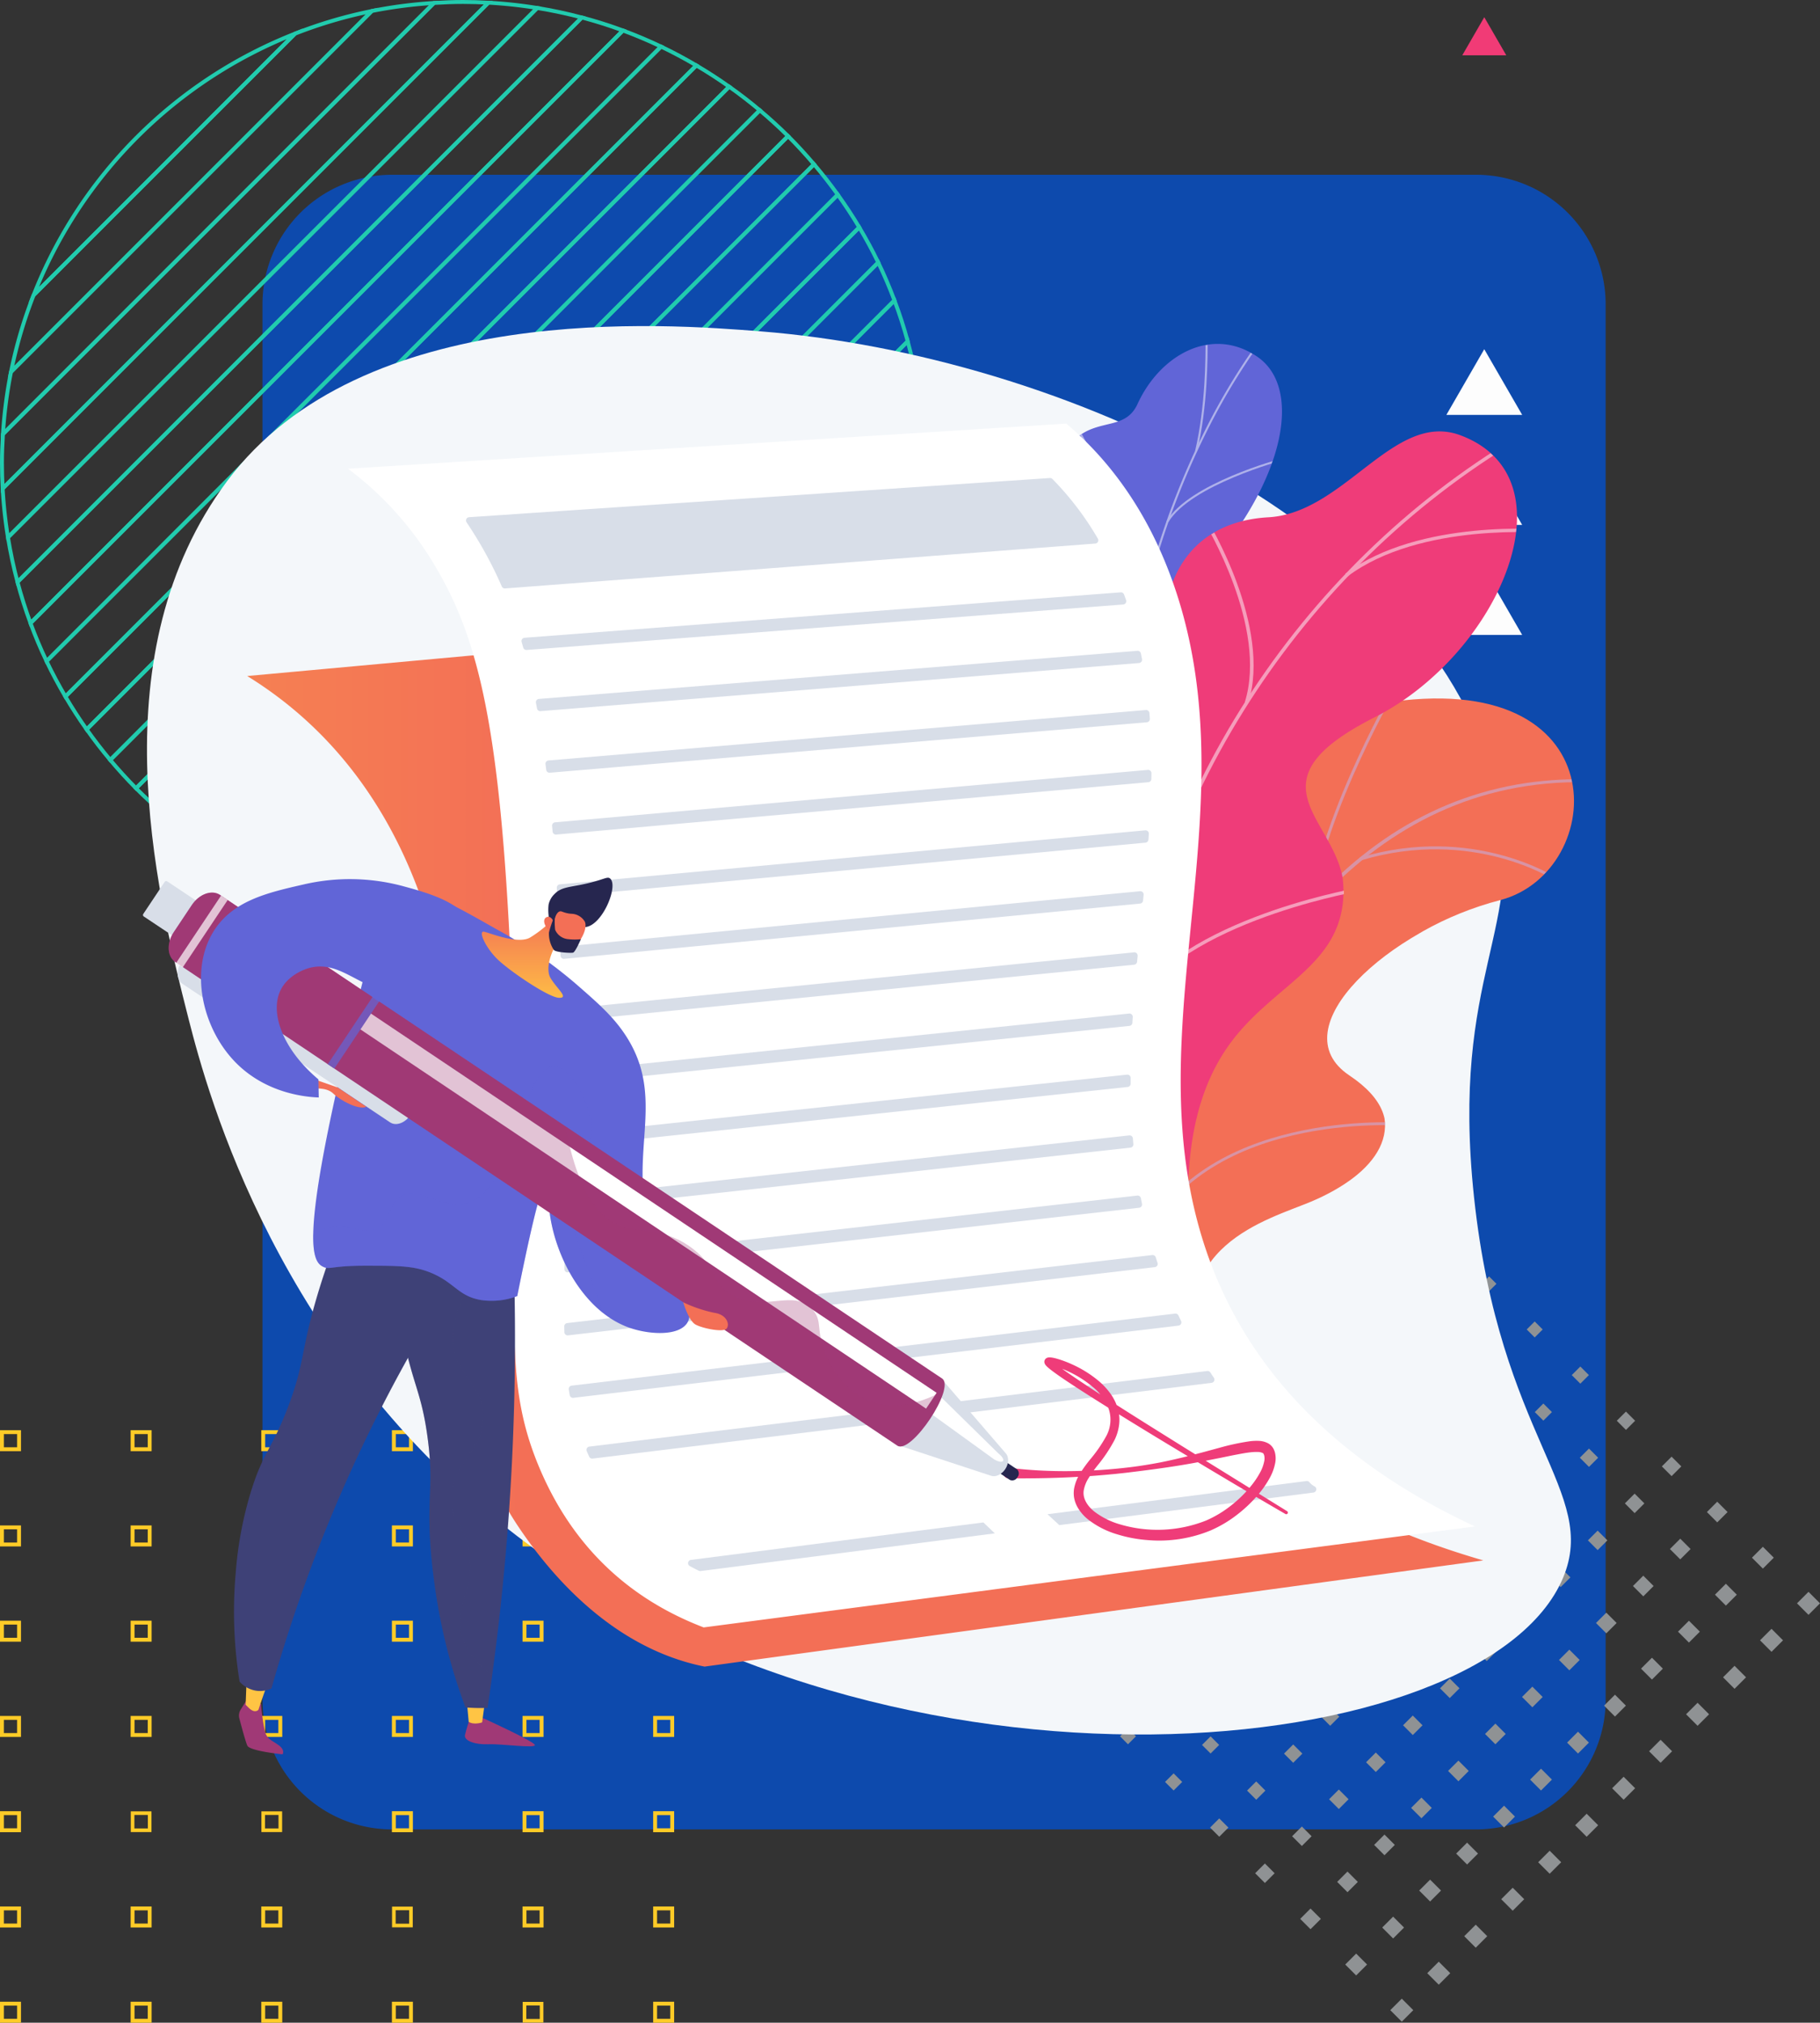 <svg xmlns="http://www.w3.org/2000/svg" xmlns:xlink="http://www.w3.org/1999/xlink" width="503.412" height="559.314" viewBox="0 0 503.412 559.314">
  <rect x="0" y="0" width="503.412" height="559.314" fill="#333333" stroke="none"/>
  <defs>
    <clipPath id="clip-path">
      <path id="Trazado_622850" data-name="Trazado 622850" d="M892.652,1648.407l37.2,10.169s12.219-17.169,6.784-33.13c-11.091-32.564,18.2-40,30.008-44.956,17.8-7.469,30.23-21.812,10.633-34.893s11.2-40.572,41.689-48.491c29.833-7.748,33.276-65.249-32.834-54.409-39.479,6.474-44.153,45.179-51.159,64.165s-36.369,12.687-32.964,39.149c2.909,22.6,14.93,41.791-1.143,52.392S879.251,1624.3,892.652,1648.407Z" transform="translate(-885.118 -1441.342)" fill="none"/>
    </clipPath>
    <linearGradient id="linear-gradient" x1="22.292" y1="-2.709" x2="21.794" y2="-1.705" gradientUnits="objectBoundingBox">
      <stop offset="0" stop-color="#ffc444"/>
      <stop offset="0.996" stop-color="#f36f56"/>
    </linearGradient>
    <linearGradient id="linear-gradient-2" x1="-61.456" y1="1.77" x2="-60.444" y2="2.892" gradientUnits="objectBoundingBox">
      <stop offset="0" stop-color="#aa80f9"/>
      <stop offset="0.996" stop-color="#6165d7"/>
    </linearGradient>
    <clipPath id="clip-path-2">
      <path id="Trazado_622860" data-name="Trazado 622860" d="M929.3,1563.965l-28.884,1.157s-12.711-16.656-4.31-24.406-.961-24.543-4.824-34.052c-10.479-25.8,21.209-32.083,10.616-66.276-2.817-9.093-11.484-25.514-5.432-35.087,6.894-10.905,16.315-4.752,20.252-13.359,6.153-13.452,20.376-21.651,33.02-13.137,12.481,8.4,8.232,33.3-13.733,58.521-13.576,19.717-12.5,24.176-7.755,34.438,3.322,7.189,17.089,24.481,8.523,35.334s-14.349,21.607-7.5,28.854C939.71,1546.98,929.3,1563.965,929.3,1563.965Z" transform="translate(-889.13 -1375.331)" fill="none"/>
    </clipPath>
    <clipPath id="clip-path-3">
      <path id="Trazado_622867" data-name="Trazado 622867" d="M936.717,1570.281l-45.607,5.042c-3.413-5.8-8.2-16.662,1-20.486,12.787-5.318,10.186-27.4,5.51-34.771-5.787-9.122-18.8-30.62.83-39.136,16.344-7.087,28.425-8.51,26.876-29.323s8.7-35.125,28.731-36.24c21.081-1.176,34.746-29.463,53.041-22.7,31.88,11.783,10.877,60.535-23.674,78.02s-12.092,27.368-8.869,44.17c4.4,22.939-29.346,21.911-36.884,32.018C931.76,1554.794,934.332,1564.46,936.717,1570.281Z" transform="translate(-886.78 -1391.622)" fill="none"/>
    </clipPath>
    <linearGradient id="linear-gradient-3" x1="-0.912" y1="0.724" x2="0.225" y2="0.724" xlink:href="#linear-gradient"/>
    <linearGradient id="linear-gradient-4" x1="-165.763" y1="-2.41" x2="-165.583" y2="2.649" gradientUnits="objectBoundingBox">
      <stop offset="0" stop-color="#311944"/>
      <stop offset="1" stop-color="#a03976"/>
    </linearGradient>
    <linearGradient id="linear-gradient-5" x1="-615.424" y1="1.152" x2="-615.546" y2="-5.069" xlink:href="#linear-gradient"/>
    <linearGradient id="linear-gradient-6" x1="-251.874" y1="-1.484" x2="-251.589" y2="1.472" xlink:href="#linear-gradient-4"/>
    <linearGradient id="linear-gradient-7" x1="-420.369" y1="1.353" x2="-420.456" y2="-3.032" xlink:href="#linear-gradient"/>
    <linearGradient id="linear-gradient-8" x1="-93.995" y1="0.5" x2="-92.995" y2="0.5" gradientUnits="objectBoundingBox">
      <stop offset="0" stop-color="#444b8c"/>
      <stop offset="0.996" stop-color="#3e4177"/>
    </linearGradient>
    <linearGradient id="linear-gradient-9" x1="-100.98" y1="0.5" x2="-99.906" y2="0.5" xlink:href="#linear-gradient-8"/>
    <linearGradient id="linear-gradient-10" x1="-45.913" y1="0.5" x2="-44.913" y2="0.5" xlink:href="#linear-gradient-8"/>
    <linearGradient id="linear-gradient-11" x1="-30.423" y1="0.807" x2="-30.186" y2="0.24" xlink:href="#linear-gradient-2"/>
    <linearGradient id="linear-gradient-12" x1="-39.37" y1="0.781" x2="-39.062" y2="-0.23" xlink:href="#linear-gradient-2"/>
    <linearGradient id="linear-gradient-13" x1="-141.288" y1="1.122" x2="-141.288" y2="-0.088" xlink:href="#linear-gradient"/>
    <linearGradient id="linear-gradient-14" x1="-16.512" y1="-9.602" x2="-16.414" y2="-9.09" xlink:href="#linear-gradient-4"/>
    <linearGradient id="linear-gradient-15" x1="-1587.354" y1="-64.68" x2="-1586.006" y2="-64.68" xlink:href="#linear-gradient-2"/>
    <linearGradient id="linear-gradient-16" x1="-16.53" y1="-9.604" x2="-16.431" y2="-9.09" xlink:href="#linear-gradient-4"/>
    <linearGradient id="linear-gradient-17" x1="-269.333" y1="0.5" x2="-268.333" y2="0.5" xlink:href="#linear-gradient"/>
    <linearGradient id="linear-gradient-18" x1="-207.38" y1="0.5" x2="-206.38" y2="0.5" xlink:href="#linear-gradient"/>
    <linearGradient id="linear-gradient-19" x1="-41.859" y1="1.794" x2="-41.527" y2="0.653" xlink:href="#linear-gradient-2"/>
    <linearGradient id="linear-gradient-20" x1="-183.216" y1="1.403" x2="-183.13" y2="0.209" gradientUnits="objectBoundingBox">
      <stop offset="0" stop-color="#444b8c"/>
      <stop offset="0.996" stop-color="#26264f"/>
    </linearGradient>
    <linearGradient id="linear-gradient-21" x1="-284.311" y1="1.73" x2="-283.19" y2="-0.567" xlink:href="#linear-gradient"/>
    <linearGradient id="linear-gradient-22" x1="-366.198" y1="1.344" x2="-366.027" y2="-0.604" xlink:href="#linear-gradient-20"/>
  </defs>
  <g id="Grupo_877516" data-name="Grupo 877516" transform="translate(-913.801 -658.461)">
    <g id="Grupo_874939" data-name="Grupo 874939" transform="translate(914.34 659)">
      <path id="Trazado_600000" data-name="Trazado 600000" d="M35.838,0H335.683a35.838,35.838,0,0,1,35.838,35.838V421.695a35.838,35.838,0,0,1-35.838,35.838H35.838A35.838,35.838,0,0,1,0,421.695V35.838A35.838,35.838,0,0,1,35.838,0Z" transform="translate(72.065 47.787)" fill="#0d4aad"/>
      <g id="Grupo_873686" data-name="Grupo 873686">
        <path id="Trazado_1" data-name="Trazado 1" d="M100.712-75.2-45.679,71.192q1.017,6.279,2.63,12.341l156.1-156.1Q106.994-74.179,100.712-75.2Z" transform="translate(47.346 76.866)" fill="none" stroke="#21cbae" stroke-miterlimit="10" stroke-width="1.078"/>
        <path id="Trazado_2" data-name="Trazado 2" d="M112.906-72.715l-156.1,156.1q1.542,5.8,3.6,11.376L124.282-69.119Q118.713-71.177,112.906-72.715Z" transform="translate(47.492 77.012)" fill="none" stroke="#21cbae" stroke-miterlimit="10" stroke-width="1.078"/>
        <path id="Trazado_3" data-name="Trazado 3" d="M160.689-48.491l-179.66,179.66c2.277,2.7,4.652,5.323,7.144,7.829L168.517-41.347C166.012-43.838,163.393-46.214,160.689-48.491Z" transform="translate(48.92 78.44)" fill="none" stroke="#21cbae" stroke-miterlimit="10" stroke-width="1.078"/>
        <path id="Trazado_4" data-name="Trazado 4" d="M152.6-54.647-25.128,123.079q3.091,4.362,6.52,8.452l179.66-179.66Q156.971-51.564,152.6-54.647Z" transform="translate(48.557 78.077)" fill="none" stroke="#21cbae" stroke-miterlimit="10" stroke-width="1.078"/>
        <path id="Trazado_5" data-name="Trazado 5" d="M134.361-65.12-35.6,104.841c1.592,3.342,3.34,6.593,5.206,9.767L144.127-59.913C140.954-61.78,137.7-63.528,134.361-65.12Z" transform="translate(47.94 77.46)" fill="none" stroke="#21cbae" stroke-miterlimit="10" stroke-width="1.078"/>
        <path id="Trazado_6" data-name="Trazado 6" d="M143.838-60.2-30.684,114.318q2.751,4.678,5.883,9.089L152.925-54.319Q148.514-57.447,143.838-60.2Z" transform="translate(48.23 77.75)" fill="none" stroke="#21cbae" stroke-miterlimit="10" stroke-width="1.078"/>
        <path id="Trazado_7" data-name="Trazado 7" d="M124.082-69.319-39.8,94.562q1.99,5.383,4.447,10.526L134.608-64.873Q129.467-67.32,124.082-69.319Z" transform="translate(47.692 77.212)" fill="none" stroke="#21cbae" stroke-miterlimit="10" stroke-width="1.078"/>
        <path id="Trazado_8" data-name="Trazado 8" d="M-38.97,3.8,33.321-68.489A127.883,127.883,0,0,0-38.97,3.8Z" transform="translate(47.741 77.261)" fill="none" stroke="#21cbae" stroke-miterlimit="10" stroke-width="1.078"/>
        <path id="Trazado_9" data-name="Trazado 9" d="M33.67-68.14-38.621,4.151a126.414,126.414,0,0,0-6.264,21.236L54.907-74.4A126.458,126.458,0,0,0,33.67-68.14Z" transform="translate(47.393 76.913)" fill="none" stroke="#21cbae" stroke-miterlimit="10" stroke-width="1.078"/>
        <path id="Trazado_10" data-name="Trazado 10" d="M87.286-76.583-47.064,57.766A127.855,127.855,0,0,0-45.6,71.273L100.793-75.117A127.881,127.881,0,0,0,87.286-76.583Z" transform="translate(47.264 76.784)" fill="none" stroke="#21cbae" stroke-miterlimit="10" stroke-width="1.078"/>
        <path id="Trazado_11" data-name="Trazado 11" d="M80.279-76.773c-2.7,0-5.372.112-8.031.277L-46.976,42.729c-.165,2.658-.277,5.331-.277,8.031,0,2.355.074,4.693.2,7.018L87.3-76.572C84.973-76.7,82.635-76.773,80.279-76.773Z" transform="translate(47.253 76.773)" fill="none" stroke="#21cbae" stroke-miterlimit="10" stroke-width="1.078"/>
        <path id="Trazado_12" data-name="Trazado 12" d="M55.031-74.281-44.761,25.511a127.586,127.586,0,0,0-2.23,17.2L72.232-76.511A127.761,127.761,0,0,0,55.031-74.281Z" transform="translate(47.268 76.788)" fill="none" stroke="#21cbae" stroke-miterlimit="10" stroke-width="1.078"/>
        <path id="Trazado_13" data-name="Trazado 13" d="M200.077,23.422,52.941,170.557a127.65,127.65,0,0,0,13.42,1.552L201.63,36.842A127.585,127.585,0,0,0,200.077,23.422Z" transform="translate(53.159 82.679)" fill="none" stroke="#21cbae" stroke-miterlimit="10" stroke-width="1.078"/>
        <path id="Trazado_14" data-name="Trazado 14" d="M201.159,44.107c0-2.694-.112-5.36-.276-8.012L65.614,171.363c2.653.165,5.319.276,8.012.276,2.307,0,4.6-.069,6.874-.19L200.969,50.981C201.09,48.7,201.159,46.413,201.159,44.107Z" transform="translate(53.906 83.426)" fill="none" stroke="#21cbae" stroke-miterlimit="10" stroke-width="1.078"/>
        <path id="Trazado_15" data-name="Trazado 15" d="M200.141,50.152,79.671,170.621a127.6,127.6,0,0,0,17.058-2.085L198.056,67.209A127.787,127.787,0,0,0,200.141,50.152Z" transform="translate(54.735 84.255)" fill="none" stroke="#21cbae" stroke-miterlimit="10" stroke-width="1.078"/>
        <path id="Trazado_16" data-name="Trazado 16" d="M197.106,66.26,95.779,167.586a126.513,126.513,0,0,0,20.773-5.8l74.753-74.752A126.74,126.74,0,0,0,197.106,66.26Z" transform="translate(55.684 85.204)" fill="none" stroke="#21cbae" stroke-miterlimit="10" stroke-width="1.078"/>
        <path id="Trazado_17" data-name="Trazado 17" d="M190.149,85.877,115.4,160.629A127.893,127.893,0,0,0,190.149,85.877Z" transform="translate(56.84 86.36)" fill="none" stroke="#21cbae" stroke-miterlimit="10" stroke-width="1.078"/>
        <path id="Trazado_18" data-name="Trazado 18" d="M198.054,11.837l-156.7,156.7q6.022,1.646,12.267,2.7L200.76,24.1Q199.7,17.862,198.054,11.837Z" transform="translate(52.476 81.996)" fill="none" stroke="#21cbae" stroke-miterlimit="10" stroke-width="1.078"/>
        <path id="Trazado_19" data-name="Trazado 19" d="M180.972-26.455,3.065,151.452C5.99,153.551,9,155.54,12.1,157.39L186.91-17.42C185.06-20.523,183.071-23.53,180.972-26.455Z" transform="translate(50.219 79.739)" fill="none" stroke="#21cbae" stroke-miterlimit="10" stroke-width="1.078"/>
        <path id="Trazado_20" data-name="Trazado 20" d="M174.868-34.388-4.869,145.349q4.058,3.456,8.4,6.571L181.44-25.987Q178.325-30.327,174.868-34.388Z" transform="translate(49.751 79.271)" fill="none" stroke="#21cbae" stroke-miterlimit="10" stroke-width="1.078"/>
        <path id="Trazado_21" data-name="Trazado 21" d="M195.022,1.157,30.676,165.5q5.537,2.09,11.311,3.663l156.7-156.7Q197.108,6.7,195.022,1.157Z" transform="translate(51.847 81.367)" fill="none" stroke="#21cbae" stroke-miterlimit="10" stroke-width="1.078"/>
        <path id="Trazado_22" data-name="Trazado 22" d="M168.12-41.745-12.225,138.6c2.49,2.505,5.1,4.89,7.79,7.183L175.3-33.954C173.009-36.645,170.625-39.254,168.12-41.745Z" transform="translate(49.318 78.838)" fill="none" stroke="#21cbae" stroke-miterlimit="10" stroke-width="1.078"/>
        <path id="Trazado_23" data-name="Trazado 23" d="M191.12-8.746,20.773,161.6c3.411,1.652,6.915,3.138,10.487,4.486L195.606,1.741C194.258-1.832,192.771-5.336,191.12-8.746Z" transform="translate(51.263 80.783)" fill="none" stroke="#21cbae" stroke-miterlimit="10" stroke-width="1.078"/>
        <path id="Trazado_24" data-name="Trazado 24" d="M186.407-17.923,11.6,156.887c3.156,1.883,6.392,3.645,9.717,5.255L191.661-8.205C190.051-11.531,188.288-14.766,186.407-17.923Z" transform="translate(50.722 80.242)" fill="none" stroke="#21cbae" stroke-miterlimit="10" stroke-width="1.078"/>
      </g>
      <g id="Grupo_873687" data-name="Grupo 873687" transform="translate(246.95 302.564)">
        <g id="Grupo_68" data-name="Grupo 68" transform="translate(112.496 0)">
          <g id="Grupo_67" data-name="Grupo 67" transform="translate(0)">
            <rect id="Rectángulo_193" data-name="Rectángulo 193" width="4.499" height="4.499" transform="translate(137.065 140.246) rotate(-44.999)" fill="#8f9294"/>
            <rect id="Rectángulo_194" data-name="Rectángulo 194" width="4.269" height="4.269" transform="translate(124.605 127.623) rotate(-45)" fill="#8f9294"/>
            <rect id="Rectángulo_195" data-name="Rectángulo 195" width="4.04" height="4.04" transform="translate(112.144 115.001) rotate(-45)" fill="#8f9294"/>
            <rect id="Rectángulo_196" data-name="Rectángulo 196" width="3.811" height="3.811" transform="matrix(0.707, -0.707, 0.707, 0.707, 99.684, 102.379)" fill="#8f9294"/>
            <rect id="Rectángulo_197" data-name="Rectángulo 197" width="3.582" height="3.582" transform="translate(87.223 89.756) rotate(-45)" fill="#8f9294"/>
            <rect id="Rectángulo_198" data-name="Rectángulo 198" width="3.353" height="3.353" transform="matrix(0.707, -0.707, 0.707, 0.707, 74.763, 77.134)" fill="#8f9294"/>
            <rect id="Rectángulo_199" data-name="Rectángulo 199" width="3.124" height="3.124" transform="translate(62.302 64.511) rotate(-45)" fill="#8f9294"/>
            <rect id="Rectángulo_200" data-name="Rectángulo 200" width="2.895" height="2.895" transform="translate(49.842 51.889) rotate(-45.001)" fill="#8f9294"/>
            <rect id="Rectángulo_201" data-name="Rectángulo 201" width="2.666" height="2.666" transform="translate(37.381 39.267) rotate(-45)" fill="#8f9294"/>
            <rect id="Rectángulo_202" data-name="Rectángulo 202" width="2.437" height="2.437" transform="matrix(0.707, -0.707, 0.707, 0.707, 24.921, 26.644)" fill="#8f9294"/>
            <rect id="Rectángulo_203" data-name="Rectángulo 203" width="2.208" height="2.208" transform="translate(12.46 14.022) rotate(-45)" fill="#8f9294"/>
            <rect id="Rectángulo_204" data-name="Rectángulo 204" width="1.979" height="1.979" transform="matrix(0.707, -0.707, 0.707, 0.707, 0, 1.399)" fill="#8f9294"/>
          </g>
        </g>
        <g id="Grupo_70" data-name="Grupo 70" transform="translate(102.269 10.227)">
          <g id="Grupo_69" data-name="Grupo 69" transform="translate(0 0)">
            <rect id="Rectángulo_205" data-name="Rectángulo 205" width="4.499" height="4.499" transform="translate(137.065 140.246) rotate(-44.999)" fill="#8f9294"/>
            <rect id="Rectángulo_206" data-name="Rectángulo 206" width="4.269" height="4.269" transform="translate(124.605 127.624) rotate(-45)" fill="#8f9294"/>
            <rect id="Rectángulo_207" data-name="Rectángulo 207" width="4.04" height="4.04" transform="translate(112.144 115.001) rotate(-44.999)" fill="#8f9294"/>
            <rect id="Rectángulo_208" data-name="Rectángulo 208" width="3.811" height="3.811" transform="translate(99.684 102.379) rotate(-45)" fill="#8f9294"/>
            <rect id="Rectángulo_209" data-name="Rectángulo 209" width="3.582" height="3.582" transform="translate(87.223 89.756) rotate(-45)" fill="#8f9294"/>
            <rect id="Rectángulo_210" data-name="Rectángulo 210" width="3.353" height="3.353" transform="translate(74.763 77.134) rotate(-45)" fill="#8f9294"/>
            <rect id="Rectángulo_211" data-name="Rectángulo 211" width="3.124" height="3.124" transform="translate(62.302 64.511) rotate(-45)" fill="#8f9294"/>
            <rect id="Rectángulo_212" data-name="Rectángulo 212" width="2.895" height="2.895" transform="translate(49.842 51.889) rotate(-45)" fill="#8f9294"/>
            <rect id="Rectángulo_213" data-name="Rectángulo 213" width="2.666" height="2.666" transform="translate(37.381 39.267) rotate(-45)" fill="#8f9294"/>
            <rect id="Rectángulo_214" data-name="Rectángulo 214" width="2.437" height="2.437" transform="translate(24.921 26.644) rotate(-45)" fill="#8f9294"/>
            <rect id="Rectángulo_215" data-name="Rectángulo 215" width="2.208" height="2.208" transform="translate(12.461 14.022) rotate(-45)" fill="#8f9294"/>
            <rect id="Rectángulo_216" data-name="Rectángulo 216" width="1.979" height="1.979" transform="matrix(0.707, -0.707, 0.707, 0.707, 0, 1.399)" fill="#8f9294"/>
          </g>
        </g>
        <g id="Grupo_72" data-name="Grupo 72" transform="translate(92.042 20.454)">
          <g id="Grupo_71" data-name="Grupo 71" transform="translate(0 0)">
            <rect id="Rectángulo_217" data-name="Rectángulo 217" width="4.499" height="4.499" transform="translate(137.065 140.246) rotate(-44.999)" fill="#8f9294"/>
            <rect id="Rectángulo_218" data-name="Rectángulo 218" width="4.27" height="4.27" transform="translate(124.605 127.623) rotate(-44.999)" fill="#8f9294"/>
            <rect id="Rectángulo_219" data-name="Rectángulo 219" width="4.04" height="4.04" transform="translate(112.144 115.001) rotate(-44.999)" fill="#8f9294"/>
            <rect id="Rectángulo_220" data-name="Rectángulo 220" width="3.811" height="3.811" transform="matrix(0.707, -0.707, 0.707, 0.707, 99.684, 102.379)" fill="#8f9294"/>
            <rect id="Rectángulo_221" data-name="Rectángulo 221" width="3.582" height="3.582" transform="translate(87.223 89.756) rotate(-44.999)" fill="#8f9294"/>
            <rect id="Rectángulo_222" data-name="Rectángulo 222" width="3.353" height="3.353" transform="matrix(0.707, -0.707, 0.707, 0.707, 74.763, 77.134)" fill="#8f9294"/>
            <rect id="Rectángulo_223" data-name="Rectángulo 223" width="3.124" height="3.124" transform="matrix(0.707, -0.707, 0.707, 0.707, 62.302, 64.511)" fill="#8f9294"/>
            <rect id="Rectángulo_224" data-name="Rectángulo 224" width="2.895" height="2.895" transform="translate(49.842 51.889) rotate(-44.999)" fill="#8f9294"/>
            <rect id="Rectángulo_225" data-name="Rectángulo 225" width="2.666" height="2.666" transform="translate(37.381 39.267) rotate(-45)" fill="#8f9294"/>
            <rect id="Rectángulo_226" data-name="Rectángulo 226" width="2.437" height="2.437" transform="translate(24.921 26.644) rotate(-44.998)" fill="#8f9294"/>
            <rect id="Rectángulo_227" data-name="Rectángulo 227" width="2.208" height="2.208" transform="translate(12.46 14.022) rotate(-45)" fill="#8f9294"/>
            <rect id="Rectángulo_228" data-name="Rectángulo 228" width="1.979" height="1.979" transform="matrix(0.707, -0.707, 0.707, 0.707, 0, 1.399)" fill="#8f9294"/>
          </g>
        </g>
        <g id="Grupo_74" data-name="Grupo 74" transform="translate(81.815 30.681)">
          <g id="Grupo_73" data-name="Grupo 73" transform="translate(0 0)">
            <rect id="Rectángulo_229" data-name="Rectángulo 229" width="4.498" height="4.498" transform="translate(137.065 140.246) rotate(-45.001)" fill="#8f9294"/>
            <rect id="Rectángulo_230" data-name="Rectángulo 230" width="4.27" height="4.27" transform="translate(124.605 127.624) rotate(-45.001)" fill="#8f9294"/>
            <rect id="Rectángulo_231" data-name="Rectángulo 231" width="4.04" height="4.04" transform="translate(112.144 115.001) rotate(-45)" fill="#8f9294"/>
            <rect id="Rectángulo_232" data-name="Rectángulo 232" width="3.811" height="3.811" transform="matrix(0.707, -0.707, 0.707, 0.707, 99.684, 102.379)" fill="#8f9294"/>
            <rect id="Rectángulo_233" data-name="Rectángulo 233" width="3.582" height="3.582" transform="translate(87.223 89.756) rotate(-45)" fill="#8f9294"/>
            <rect id="Rectángulo_234" data-name="Rectángulo 234" width="3.353" height="3.353" transform="matrix(0.707, -0.707, 0.707, 0.707, 74.763, 77.134)" fill="#8f9294"/>
            <rect id="Rectángulo_235" data-name="Rectángulo 235" width="3.124" height="3.124" transform="translate(62.302 64.511) rotate(-45)" fill="#8f9294"/>
            <rect id="Rectángulo_236" data-name="Rectángulo 236" width="2.895" height="2.895" transform="translate(49.842 51.889) rotate(-45.001)" fill="#8f9294"/>
            <rect id="Rectángulo_237" data-name="Rectángulo 237" width="2.666" height="2.666" transform="translate(37.381 39.267) rotate(-45)" fill="#8f9294"/>
            <rect id="Rectángulo_238" data-name="Rectángulo 238" width="2.437" height="2.437" transform="translate(24.921 26.644) rotate(-45)" fill="#8f9294"/>
            <rect id="Rectángulo_239" data-name="Rectángulo 239" width="2.208" height="2.208" transform="translate(12.46 14.022) rotate(-45)" fill="#8f9294"/>
            <rect id="Rectángulo_240" data-name="Rectángulo 240" width="1.979" height="1.979" transform="translate(0 1.399) rotate(-44.998)" fill="#8f9294"/>
          </g>
        </g>
        <g id="Grupo_76" data-name="Grupo 76" transform="translate(71.588 40.907)">
          <g id="Grupo_75" data-name="Grupo 75" transform="translate(0 0)">
            <rect id="Rectángulo_241" data-name="Rectángulo 241" width="4.499" height="4.499" transform="translate(137.065 140.246) rotate(-45.001)" fill="#8f9294"/>
            <rect id="Rectángulo_242" data-name="Rectángulo 242" width="4.269" height="4.269" transform="translate(124.605 127.624) rotate(-45.001)" fill="#8f9294"/>
            <rect id="Rectángulo_243" data-name="Rectángulo 243" width="4.04" height="4.04" transform="translate(112.144 115.001) rotate(-45)" fill="#8f9294"/>
            <rect id="Rectángulo_244" data-name="Rectángulo 244" width="3.811" height="3.811" transform="matrix(0.707, -0.707, 0.707, 0.707, 99.684, 102.379)" fill="#8f9294"/>
            <rect id="Rectángulo_245" data-name="Rectángulo 245" width="3.582" height="3.582" transform="translate(87.223 89.756) rotate(-45)" fill="#8f9294"/>
            <rect id="Rectángulo_246" data-name="Rectángulo 246" width="3.353" height="3.353" transform="translate(74.763 77.134) rotate(-45.001)" fill="#8f9294"/>
            <rect id="Rectángulo_247" data-name="Rectángulo 247" width="3.124" height="3.124" transform="translate(62.302 64.511) rotate(-45)" fill="#8f9294"/>
            <rect id="Rectángulo_248" data-name="Rectángulo 248" width="2.895" height="2.895" transform="translate(49.842 51.889) rotate(-45.001)" fill="#8f9294"/>
            <rect id="Rectángulo_249" data-name="Rectángulo 249" width="2.666" height="2.666" transform="translate(37.381 39.267) rotate(-45)" fill="#8f9294"/>
            <rect id="Rectángulo_250" data-name="Rectángulo 250" width="2.437" height="2.437" transform="matrix(0.707, -0.707, 0.707, 0.707, 24.921, 26.644)" fill="#8f9294"/>
            <rect id="Rectángulo_251" data-name="Rectángulo 251" width="2.208" height="2.208" transform="translate(12.46 14.022) rotate(-45)" fill="#8f9294"/>
            <rect id="Rectángulo_252" data-name="Rectángulo 252" width="1.979" height="1.979" transform="matrix(0.707, -0.707, 0.707, 0.707, 0, 1.399)" fill="#8f9294"/>
          </g>
        </g>
        <g id="Grupo_78" data-name="Grupo 78" transform="translate(61.361 51.134)">
          <g id="Grupo_77" data-name="Grupo 77" transform="translate(0 0)">
            <rect id="Rectángulo_253" data-name="Rectángulo 253" width="4.499" height="4.499" transform="translate(137.065 140.246) rotate(-45)" fill="#8f9294"/>
            <rect id="Rectángulo_254" data-name="Rectángulo 254" width="4.269" height="4.269" transform="translate(124.605 127.623) rotate(-45)" fill="#8f9294"/>
            <rect id="Rectángulo_255" data-name="Rectángulo 255" width="4.04" height="4.04" transform="translate(112.144 115.001) rotate(-45.001)" fill="#8f9294"/>
            <rect id="Rectángulo_256" data-name="Rectángulo 256" width="3.811" height="3.811" transform="matrix(0.707, -0.707, 0.707, 0.707, 99.684, 102.379)" fill="#8f9294"/>
            <rect id="Rectángulo_257" data-name="Rectángulo 257" width="3.582" height="3.582" transform="matrix(0.707, -0.707, 0.707, 0.707, 87.223, 89.756)" fill="#8f9294"/>
            <rect id="Rectángulo_258" data-name="Rectángulo 258" width="3.353" height="3.353" transform="matrix(0.707, -0.707, 0.707, 0.707, 74.763, 77.134)" fill="#8f9294"/>
            <rect id="Rectángulo_259" data-name="Rectángulo 259" width="3.124" height="3.124" transform="translate(62.302 64.511) rotate(-45)" fill="#8f9294"/>
            <rect id="Rectángulo_260" data-name="Rectángulo 260" width="2.895" height="2.895" transform="translate(49.842 51.889) rotate(-45.001)" fill="#8f9294"/>
            <rect id="Rectángulo_261" data-name="Rectángulo 261" width="2.666" height="2.666" transform="translate(37.381 39.267) rotate(-45)" fill="#8f9294"/>
            <rect id="Rectángulo_262" data-name="Rectángulo 262" width="2.437" height="2.437" transform="matrix(0.707, -0.707, 0.707, 0.707, 24.921, 26.644)" fill="#8f9294"/>
            <rect id="Rectángulo_263" data-name="Rectángulo 263" width="2.208" height="2.208" transform="translate(12.46 14.022) rotate(-45)" fill="#8f9294"/>
            <rect id="Rectángulo_264" data-name="Rectángulo 264" width="1.979" height="1.979" transform="matrix(0.707, -0.707, 0.707, 0.707, 0, 1.399)" fill="#8f9294"/>
          </g>
        </g>
        <g id="Grupo_80" data-name="Grupo 80" transform="translate(51.134 61.361)">
          <g id="Grupo_79" data-name="Grupo 79" transform="translate(0 0)">
            <rect id="Rectángulo_265" data-name="Rectángulo 265" width="4.499" height="4.499" transform="translate(137.065 140.246) rotate(-44.999)" fill="#8f9294"/>
            <rect id="Rectángulo_266" data-name="Rectángulo 266" width="4.269" height="4.269" transform="translate(124.604 127.623) rotate(-45)" fill="#8f9294"/>
            <rect id="Rectángulo_267" data-name="Rectángulo 267" width="4.04" height="4.04" transform="translate(112.144 115.001) rotate(-44.999)" fill="#8f9294"/>
            <rect id="Rectángulo_268" data-name="Rectángulo 268" width="3.811" height="3.811" transform="translate(99.684 102.379) rotate(-45)" fill="#8f9294"/>
            <rect id="Rectángulo_269" data-name="Rectángulo 269" width="3.582" height="3.582" transform="translate(87.223 89.756) rotate(-44.999)" fill="#8f9294"/>
            <rect id="Rectángulo_270" data-name="Rectángulo 270" width="3.353" height="3.353" transform="matrix(0.707, -0.707, 0.707, 0.707, 74.763, 77.134)" fill="#8f9294"/>
            <rect id="Rectángulo_271" data-name="Rectángulo 271" width="3.124" height="3.124" transform="matrix(0.707, -0.707, 0.707, 0.707, 62.302, 64.511)" fill="#8f9294"/>
            <rect id="Rectángulo_272" data-name="Rectángulo 272" width="2.895" height="2.895" transform="translate(49.842 51.889) rotate(-45.001)" fill="#8f9294"/>
            <rect id="Rectángulo_273" data-name="Rectángulo 273" width="2.666" height="2.666" transform="translate(37.381 39.267) rotate(-45)" fill="#8f9294"/>
            <rect id="Rectángulo_274" data-name="Rectángulo 274" width="2.437" height="2.437" transform="translate(24.921 26.644) rotate(-45.002)" fill="#8f9294"/>
            <rect id="Rectángulo_275" data-name="Rectángulo 275" width="2.208" height="2.208" transform="translate(12.46 14.022) rotate(-45)" fill="#8f9294"/>
            <rect id="Rectángulo_276" data-name="Rectángulo 276" width="1.979" height="1.979" transform="matrix(0.707, -0.707, 0.707, 0.707, 0, 1.399)" fill="#8f9294"/>
          </g>
        </g>
        <g id="Grupo_82" data-name="Grupo 82" transform="translate(40.907 71.588)">
          <g id="Grupo_81" data-name="Grupo 81" transform="translate(0 0)">
            <rect id="Rectángulo_277" data-name="Rectángulo 277" width="4.499" height="4.499" transform="translate(137.065 140.246) rotate(-44.999)" fill="#8f9294"/>
            <rect id="Rectángulo_278" data-name="Rectángulo 278" width="4.269" height="4.269" transform="translate(124.605 127.623) rotate(-45)" fill="#8f9294"/>
            <rect id="Rectángulo_279" data-name="Rectángulo 279" width="4.04" height="4.04" transform="translate(112.144 115.001) rotate(-44.999)" fill="#8f9294"/>
            <rect id="Rectángulo_280" data-name="Rectángulo 280" width="3.811" height="3.811" transform="translate(99.684 102.379) rotate(-45)" fill="#8f9294"/>
            <rect id="Rectángulo_281" data-name="Rectángulo 281" width="3.582" height="3.582" transform="translate(87.223 89.756) rotate(-44.999)" fill="#8f9294"/>
            <rect id="Rectángulo_282" data-name="Rectángulo 282" width="3.353" height="3.353" transform="translate(74.763 77.134) rotate(-45)" fill="#8f9294"/>
            <rect id="Rectángulo_283" data-name="Rectángulo 283" width="3.124" height="3.124" transform="matrix(0.707, -0.707, 0.707, 0.707, 62.302, 64.511)" fill="#8f9294"/>
            <rect id="Rectángulo_284" data-name="Rectángulo 284" width="2.895" height="2.895" transform="translate(49.842 51.889) rotate(-45)" fill="#8f9294"/>
            <rect id="Rectángulo_285" data-name="Rectángulo 285" width="2.666" height="2.666" transform="translate(37.381 39.267) rotate(-45)" fill="#8f9294"/>
            <rect id="Rectángulo_286" data-name="Rectángulo 286" width="2.437" height="2.437" transform="translate(24.921 26.644) rotate(-45)" fill="#8f9294"/>
            <rect id="Rectángulo_287" data-name="Rectángulo 287" width="2.208" height="2.208" transform="translate(12.46 14.022) rotate(-45)" fill="#8f9294"/>
            <rect id="Rectángulo_288" data-name="Rectángulo 288" width="1.979" height="1.979" transform="matrix(0.707, -0.707, 0.707, 0.707, 0, 1.399)" fill="#8f9294"/>
          </g>
        </g>
        <g id="Grupo_84" data-name="Grupo 84" transform="translate(30.681 81.815)">
          <g id="Grupo_83" data-name="Grupo 83" transform="translate(0 0)">
            <rect id="Rectángulo_289" data-name="Rectángulo 289" width="4.499" height="4.499" transform="translate(137.065 140.246) rotate(-44.999)" fill="#8f9294"/>
            <rect id="Rectángulo_290" data-name="Rectángulo 290" width="4.27" height="4.27" transform="translate(124.605 127.623) rotate(-44.999)" fill="#8f9294"/>
            <rect id="Rectángulo_291" data-name="Rectángulo 291" width="4.04" height="4.04" transform="translate(112.144 115.001) rotate(-44.999)" fill="#8f9294"/>
            <rect id="Rectángulo_292" data-name="Rectángulo 292" width="3.811" height="3.811" transform="matrix(0.707, -0.707, 0.707, 0.707, 99.684, 102.379)" fill="#8f9294"/>
            <rect id="Rectángulo_293" data-name="Rectángulo 293" width="3.582" height="3.582" transform="translate(87.223 89.756) rotate(-44.999)" fill="#8f9294"/>
            <rect id="Rectángulo_294" data-name="Rectángulo 294" width="3.353" height="3.353" transform="matrix(0.707, -0.707, 0.707, 0.707, 74.763, 77.134)" fill="#8f9294"/>
            <rect id="Rectángulo_295" data-name="Rectángulo 295" width="3.124" height="3.124" transform="matrix(0.707, -0.707, 0.707, 0.707, 62.302, 64.511)" fill="#8f9294"/>
            <rect id="Rectángulo_296" data-name="Rectángulo 296" width="2.895" height="2.895" transform="translate(49.842 51.889) rotate(-44.999)" fill="#8f9294"/>
            <rect id="Rectángulo_297" data-name="Rectángulo 297" width="2.666" height="2.666" transform="matrix(0.707, -0.707, 0.707, 0.707, 37.381, 39.267)" fill="#8f9294"/>
            <rect id="Rectángulo_298" data-name="Rectángulo 298" width="2.437" height="2.437" transform="translate(24.921 26.644) rotate(-44.998)" fill="#8f9294"/>
            <rect id="Rectángulo_299" data-name="Rectángulo 299" width="2.208" height="2.208" transform="translate(12.461 14.022) rotate(-44.998)" fill="#8f9294"/>
            <rect id="Rectángulo_300" data-name="Rectángulo 300" width="1.979" height="1.979" transform="translate(0 1.399) rotate(-44.998)" fill="#8f9294"/>
          </g>
        </g>
        <g id="Grupo_86" data-name="Grupo 86" transform="translate(20.454 92.042)">
          <g id="Grupo_85" data-name="Grupo 85" transform="translate(0 0)">
            <rect id="Rectángulo_301" data-name="Rectángulo 301" width="4.499" height="4.499" transform="matrix(0.707, -0.707, 0.707, 0.707, 137.065, 140.246)" fill="#8f9294"/>
            <rect id="Rectángulo_302" data-name="Rectángulo 302" width="4.27" height="4.27" transform="translate(124.605 127.624) rotate(-45.001)" fill="#8f9294"/>
            <rect id="Rectángulo_303" data-name="Rectángulo 303" width="4.04" height="4.04" transform="translate(112.144 115.001) rotate(-45.001)" fill="#8f9294"/>
            <rect id="Rectángulo_304" data-name="Rectángulo 304" width="3.811" height="3.811" transform="matrix(0.707, -0.707, 0.707, 0.707, 99.684, 102.379)" fill="#8f9294"/>
            <rect id="Rectángulo_305" data-name="Rectángulo 305" width="3.582" height="3.582" transform="translate(87.223 89.756) rotate(-45)" fill="#8f9294"/>
            <rect id="Rectángulo_306" data-name="Rectángulo 306" width="3.353" height="3.353" transform="translate(74.763 77.134) rotate(-45.001)" fill="#8f9294"/>
            <rect id="Rectángulo_307" data-name="Rectángulo 307" width="3.124" height="3.124" transform="translate(62.302 64.512) rotate(-45)" fill="#8f9294"/>
            <rect id="Rectángulo_308" data-name="Rectángulo 308" width="2.895" height="2.895" transform="translate(49.842 51.889) rotate(-45.001)" fill="#8f9294"/>
            <rect id="Rectángulo_309" data-name="Rectángulo 309" width="2.666" height="2.666" transform="translate(37.381 39.267) rotate(-45)" fill="#8f9294"/>
            <rect id="Rectángulo_310" data-name="Rectángulo 310" width="2.437" height="2.437" transform="translate(24.921 26.644) rotate(-45)" fill="#8f9294"/>
            <rect id="Rectángulo_311" data-name="Rectángulo 311" width="2.208" height="2.208" transform="translate(12.461 14.022) rotate(-45)" fill="#8f9294"/>
            <rect id="Rectángulo_312" data-name="Rectángulo 312" width="1.979" height="1.979" transform="translate(0 1.399) rotate(-45)" fill="#8f9294"/>
          </g>
        </g>
        <g id="Grupo_88" data-name="Grupo 88" transform="translate(10.227 102.269)">
          <g id="Grupo_87" data-name="Grupo 87" transform="translate(0 0)">
            <rect id="Rectángulo_313" data-name="Rectángulo 313" width="4.499" height="4.499" transform="translate(137.065 140.246) rotate(-45)" fill="#8f9294"/>
            <rect id="Rectángulo_314" data-name="Rectángulo 314" width="4.269" height="4.269" transform="translate(124.605 127.624) rotate(-45)" fill="#8f9294"/>
            <rect id="Rectángulo_315" data-name="Rectángulo 315" width="4.04" height="4.04" transform="translate(112.144 115.001) rotate(-45)" fill="#8f9294"/>
            <rect id="Rectángulo_316" data-name="Rectángulo 316" width="3.811" height="3.811" transform="matrix(0.707, -0.707, 0.707, 0.707, 99.684, 102.379)" fill="#8f9294"/>
            <rect id="Rectángulo_317" data-name="Rectángulo 317" width="3.582" height="3.582" transform="translate(87.223 89.756) rotate(-45.001)" fill="#8f9294"/>
            <rect id="Rectángulo_318" data-name="Rectángulo 318" width="3.353" height="3.353" transform="matrix(0.707, -0.707, 0.707, 0.707, 74.763, 77.134)" fill="#8f9294"/>
            <rect id="Rectángulo_319" data-name="Rectángulo 319" width="3.124" height="3.124" transform="translate(62.302 64.511) rotate(-45)" fill="#8f9294"/>
            <rect id="Rectángulo_320" data-name="Rectángulo 320" width="2.895" height="2.895" transform="translate(49.842 51.889) rotate(-45.001)" fill="#8f9294"/>
            <rect id="Rectángulo_321" data-name="Rectángulo 321" width="2.666" height="2.666" transform="translate(37.381 39.267) rotate(-45)" fill="#8f9294"/>
            <rect id="Rectángulo_322" data-name="Rectángulo 322" width="2.437" height="2.437" transform="matrix(0.707, -0.707, 0.707, 0.707, 24.921, 26.644)" fill="#8f9294"/>
            <rect id="Rectángulo_323" data-name="Rectángulo 323" width="2.208" height="2.208" transform="translate(12.46 14.022) rotate(-45)" fill="#8f9294"/>
            <rect id="Rectángulo_324" data-name="Rectángulo 324" width="1.979" height="1.979" transform="matrix(0.707, -0.707, 0.707, 0.707, 0, 1.399)" fill="#8f9294"/>
          </g>
        </g>
        <g id="Grupo_90" data-name="Grupo 90" transform="translate(0 112.496)">
          <g id="Grupo_89" data-name="Grupo 89" transform="translate(0 0)">
            <rect id="Rectángulo_325" data-name="Rectángulo 325" width="4.499" height="4.499" transform="translate(137.065 140.246) rotate(-45)" fill="#8f9294"/>
            <rect id="Rectángulo_326" data-name="Rectángulo 326" width="4.269" height="4.269" transform="translate(124.605 127.623) rotate(-45)" fill="#8f9294"/>
            <rect id="Rectángulo_327" data-name="Rectángulo 327" width="4.04" height="4.04" transform="translate(112.144 115.001) rotate(-45)" fill="#8f9294"/>
            <rect id="Rectángulo_328" data-name="Rectángulo 328" width="3.811" height="3.811" transform="translate(99.684 102.379) rotate(-45)" fill="#8f9294"/>
            <rect id="Rectángulo_329" data-name="Rectángulo 329" width="3.582" height="3.582" transform="translate(87.223 89.756) rotate(-45)" fill="#8f9294"/>
            <rect id="Rectángulo_330" data-name="Rectángulo 330" width="3.353" height="3.353" transform="translate(74.763 77.134) rotate(-45)" fill="#8f9294"/>
            <rect id="Rectángulo_331" data-name="Rectángulo 331" width="3.124" height="3.124" transform="matrix(0.707, -0.707, 0.707, 0.707, 62.302, 64.511)" fill="#8f9294"/>
            <rect id="Rectángulo_332" data-name="Rectángulo 332" width="2.895" height="2.895" transform="translate(49.842 51.889) rotate(-45.001)" fill="#8f9294"/>
            <rect id="Rectángulo_333" data-name="Rectángulo 333" width="2.666" height="2.666" transform="translate(37.381 39.267) rotate(-45.002)" fill="#8f9294"/>
            <rect id="Rectángulo_334" data-name="Rectángulo 334" width="2.437" height="2.437" transform="translate(24.921 26.644) rotate(-45.002)" fill="#8f9294"/>
            <rect id="Rectángulo_335" data-name="Rectángulo 335" width="2.208" height="2.208" transform="matrix(0.707, -0.707, 0.707, 0.707, 12.46, 14.022)" fill="#8f9294"/>
            <rect id="Rectángulo_336" data-name="Rectángulo 336" width="1.979" height="1.979" transform="matrix(0.707, -0.707, 0.707, 0.707, 0, 1.399)" fill="#8f9294"/>
          </g>
        </g>
      </g>
      <g id="Grupo_873688" data-name="Grupo 873688" transform="translate(399.526 4.216)">
        <path id="Trazado_34" data-name="Trazado 34" d="M697.8,390.082l-10.487,18.163h20.973Z" transform="translate(-687.318 -237.434)" fill="#fdfdfd"/>
        <path id="Trazado_35" data-name="Trazado 35" d="M697.8,361.354l-10.487,18.163h20.973Z" transform="translate(-687.318 -239.127)" fill="#fdfdfd"/>
        <path id="Trazado_36" data-name="Trazado 36" d="M697.8,332.626,687.318,350.79h20.973Z" transform="translate(-687.318 -240.82)" fill="#fdfdfd"/>
        <path id="Trazado_37" data-name="Trazado 37" d="M697.559,245.931l-6.084,10.537h12.167Z" transform="translate(-687.072 -245.931)" fill="#f13b76"/>
      </g>
      <g id="Grupo_875933" data-name="Grupo 875933" transform="translate(0 395.467)">
        <g id="Grupo_4" data-name="Grupo 4" transform="translate(0)">
          <rect id="Rectángulo_4" data-name="Rectángulo 4" width="4.728" height="4.728" fill="none" stroke="#fecb27" stroke-miterlimit="10" stroke-width="1.078"/>
          <rect id="Rectángulo_5" data-name="Rectángulo 5" width="4.728" height="4.728" transform="translate(36.133)" fill="none" stroke="#fecb27" stroke-miterlimit="10" stroke-width="1.078"/>
          <rect id="Rectángulo_6" data-name="Rectángulo 6" width="4.728" height="4.728" transform="translate(72.267)" fill="none" stroke="#fecb27" stroke-miterlimit="10" stroke-width="1.078"/>
          <rect id="Rectángulo_7" data-name="Rectángulo 7" width="4.728" height="4.728" transform="translate(108.4)" fill="none" stroke="#fecb27" stroke-miterlimit="10" stroke-width="1.078"/>
          <rect id="Rectángulo_8" data-name="Rectángulo 8" width="4.728" height="4.728" transform="translate(144.533)" fill="none" stroke="#fecb27" stroke-miterlimit="10" stroke-width="1.078"/>
          <rect id="Rectángulo_9" data-name="Rectángulo 9" width="4.728" height="4.728" transform="translate(180.666)" fill="none" stroke="#fecb27" stroke-miterlimit="10" stroke-width="1.078"/>
        </g>
        <g id="Grupo_5" data-name="Grupo 5" transform="translate(0 26.34)">
          <rect id="Rectángulo_10" data-name="Rectángulo 10" width="4.728" height="4.728" fill="none" stroke="#fecb27" stroke-miterlimit="10" stroke-width="1.078"/>
          <rect id="Rectángulo_11" data-name="Rectángulo 11" width="4.728" height="4.728" transform="translate(36.133)" fill="none" stroke="#fecb27" stroke-miterlimit="10" stroke-width="1.078"/>
          <rect id="Rectángulo_12" data-name="Rectángulo 12" width="4.728" height="4.728" transform="translate(72.267)" fill="none" stroke="#fecb27" stroke-miterlimit="10" stroke-width="1.078"/>
          <rect id="Rectángulo_13" data-name="Rectángulo 13" width="4.728" height="4.728" transform="translate(108.4)" fill="none" stroke="#fecb27" stroke-miterlimit="10" stroke-width="1.078"/>
          <rect id="Rectángulo_14" data-name="Rectángulo 14" width="4.728" height="4.728" transform="translate(144.533)" fill="none" stroke="#fecb27" stroke-miterlimit="10" stroke-width="1.078"/>
          <rect id="Rectángulo_15" data-name="Rectángulo 15" width="4.728" height="4.728" transform="translate(180.666)" fill="none" stroke="#fecb27" stroke-miterlimit="10" stroke-width="1.078"/>
        </g>
        <g id="Grupo_6" data-name="Grupo 6" transform="translate(0 52.68)">
          <rect id="Rectángulo_16" data-name="Rectángulo 16" width="4.728" height="4.728" fill="none" stroke="#fecb27" stroke-miterlimit="10" stroke-width="1.078"/>
          <rect id="Rectángulo_17" data-name="Rectángulo 17" width="4.728" height="4.728" transform="translate(36.133)" fill="none" stroke="#fecb27" stroke-miterlimit="10" stroke-width="1.078"/>
          <rect id="Rectángulo_18" data-name="Rectángulo 18" width="4.728" height="4.728" transform="translate(72.267)" fill="none" stroke="#fecb27" stroke-miterlimit="10" stroke-width="1.078"/>
          <rect id="Rectángulo_19" data-name="Rectángulo 19" width="4.728" height="4.728" transform="translate(108.4)" fill="none" stroke="#fecb27" stroke-miterlimit="10" stroke-width="1.078"/>
          <rect id="Rectángulo_20" data-name="Rectángulo 20" width="4.728" height="4.728" transform="translate(144.533)" fill="none" stroke="#fecb27" stroke-miterlimit="10" stroke-width="1.078"/>
          <rect id="Rectángulo_21" data-name="Rectángulo 21" width="4.728" height="4.728" transform="translate(180.666)" fill="none" stroke="#fecb27" stroke-miterlimit="10" stroke-width="1.078"/>
        </g>
        <g id="Grupo_7" data-name="Grupo 7" transform="translate(0 79.02)">
          <rect id="Rectángulo_22" data-name="Rectángulo 22" width="4.728" height="4.728" fill="none" stroke="#fecb27" stroke-miterlimit="10" stroke-width="1.078"/>
          <rect id="Rectángulo_23" data-name="Rectángulo 23" width="4.728" height="4.728" transform="translate(36.133)" fill="none" stroke="#fecb27" stroke-miterlimit="10" stroke-width="1.078"/>
          <rect id="Rectángulo_24" data-name="Rectángulo 24" width="4.728" height="4.728" transform="translate(72.267)" fill="none" stroke="#fecb27" stroke-miterlimit="10" stroke-width="1.078"/>
          <rect id="Rectángulo_25" data-name="Rectángulo 25" width="4.728" height="4.728" transform="translate(108.4)" fill="none" stroke="#fecb27" stroke-miterlimit="10" stroke-width="1.078"/>
          <rect id="Rectángulo_26" data-name="Rectángulo 26" width="4.728" height="4.728" transform="translate(144.533)" fill="none" stroke="#fecb27" stroke-miterlimit="10" stroke-width="1.078"/>
          <rect id="Rectángulo_27" data-name="Rectángulo 27" width="4.728" height="4.728" transform="translate(180.666)" fill="none" stroke="#fecb27" stroke-miterlimit="10" stroke-width="1.078"/>
        </g>
        <g id="Grupo_8" data-name="Grupo 8" transform="translate(0 105.36)">
          <rect id="Rectángulo_28" data-name="Rectángulo 28" width="4.728" height="4.728" fill="none" stroke="#fecb27" stroke-miterlimit="10" stroke-width="1.078"/>
          <rect id="Rectángulo_29" data-name="Rectángulo 29" width="4.728" height="4.728" transform="translate(36.133)" fill="none" stroke="#fecb27" stroke-width="1"/>
          <rect id="Rectángulo_30" data-name="Rectángulo 30" width="4.728" height="4.728" transform="translate(72.267)" fill="none" stroke="#fecb27" stroke-width="1"/>
          <rect id="Rectángulo_31" data-name="Rectángulo 31" width="4.728" height="4.728" transform="translate(108.4)" fill="none" stroke="#fecb27" stroke-miterlimit="10" stroke-width="1.078"/>
          <rect id="Rectángulo_32" data-name="Rectángulo 32" width="4.728" height="4.728" transform="translate(144.533)" fill="none" stroke="#fecb27" stroke-miterlimit="10" stroke-width="1.078"/>
          <rect id="Rectángulo_33" data-name="Rectángulo 33" width="4.728" height="4.728" transform="translate(180.666)" fill="none" stroke="#fecb27" stroke-miterlimit="10" stroke-width="1.078"/>
        </g>
        <g id="Grupo_9" data-name="Grupo 9" transform="translate(0 131.701)">
          <rect id="Rectángulo_34" data-name="Rectángulo 34" width="4.728" height="4.728" fill="none" stroke="#fecb27" stroke-miterlimit="10" stroke-width="1.078"/>
          <rect id="Rectángulo_35" data-name="Rectángulo 35" width="4.728" height="4.728" transform="translate(36.133)" fill="none" stroke="#fecb27" stroke-miterlimit="10" stroke-width="1.078"/>
          <rect id="Rectángulo_36" data-name="Rectángulo 36" width="4.728" height="4.728" transform="translate(72.267)" fill="none" stroke="#fecb27" stroke-miterlimit="10" stroke-width="1.078"/>
          <rect id="Rectángulo_37" data-name="Rectángulo 37" width="4.728" height="4.728" transform="translate(108.4)" fill="none" stroke="#fecb27" stroke-width="1"/>
          <rect id="Rectángulo_38" data-name="Rectángulo 38" width="4.728" height="4.728" transform="translate(144.533)" fill="none" stroke="#fecb27" stroke-miterlimit="10" stroke-width="1.078"/>
          <rect id="Rectángulo_39" data-name="Rectángulo 39" width="4.728" height="4.728" transform="translate(180.666)" fill="none" stroke="#fecb27" stroke-miterlimit="10" stroke-width="1.078"/>
        </g>
        <g id="Grupo_10" data-name="Grupo 10" transform="translate(0 158.041)">
          <rect id="Rectángulo_40" data-name="Rectángulo 40" width="4.728" height="4.728" fill="none" stroke="#fecb27" stroke-miterlimit="10" stroke-width="1.078"/>
          <rect id="Rectángulo_41" data-name="Rectángulo 41" width="4.728" height="4.728" transform="translate(36.133)" fill="none" stroke="#fecb27" stroke-miterlimit="10" stroke-width="1.078"/>
          <rect id="Rectángulo_42" data-name="Rectángulo 42" width="4.728" height="4.728" transform="translate(72.267)" fill="none" stroke="#fecb27" stroke-miterlimit="10" stroke-width="1.078"/>
          <rect id="Rectángulo_43" data-name="Rectángulo 43" width="4.728" height="4.728" transform="translate(108.4)" fill="none" stroke="#fecb27" stroke-miterlimit="10" stroke-width="1.078"/>
          <rect id="Rectángulo_44" data-name="Rectángulo 44" width="4.728" height="4.728" transform="translate(144.533)" fill="none" stroke="#fecb27" stroke-width="1"/>
          <rect id="Rectángulo_45" data-name="Rectángulo 45" width="4.728" height="4.728" transform="translate(180.666)" fill="none" stroke="#fecb27" stroke-miterlimit="10" stroke-width="1.078"/>
        </g>
      </g>
      <g id="Grupo_894527" data-name="Grupo 894527" transform="translate(-683.466 -1282.383)">
        <path id="Trazado_622841" data-name="Trazado 622841" d="M734.782,1563.819c5.286,20.688,24.66,92.275,90.759,142.72,104.269,79.576,267.724,62.977,289.355,11.618,10.036-23.826-17.446-38.522-24.6-105.123-6.708-62.457,14.813-74.2,6.342-111.755-16.65-73.8-120.85-121.234-203.6-127.8-25.9-2.056-110.374-8.762-147.722,41.494C710.145,1462.3,725.186,1526.26,734.782,1563.819Z" transform="translate(0.363)" fill="#f4f7fa"/>
        <g id="Grupo_894521" data-name="Grupo 894521" transform="translate(957.634 1376.944)">
          <g id="Grupo_894512" data-name="Grupo 894512" transform="translate(6.387 98.034)">
            <g id="Grupo_894511" data-name="Grupo 894511" clip-path="url(#clip-path)">
              <path id="Trazado_622842" data-name="Trazado 622842" d="M892.652,1648.407l37.2,10.169s12.219-17.169,6.784-33.13c-11.091-32.564,18.2-40,30.008-44.956,17.8-7.469,28.315-20.53,13.31-34.969-16.978-16.336,8.528-40.5,39.013-48.415,29.833-7.748,33.276-65.249-32.834-54.409-39.479,6.474-44.153,45.179-51.159,64.165s-36.369,12.687-32.964,39.149c2.909,22.6,14.93,41.791-1.143,52.392S879.251,1624.3,892.652,1648.407Z" transform="translate(-885.118 -1441.342)" fill="url(#linear-gradient)"/>
              <g id="Grupo_894510" data-name="Grupo 894510" transform="translate(7.207 -4.23)" opacity="0.5" style="mix-blend-mode: soft-light;isolation: isolate">
                <path id="Trazado_622843" data-name="Trazado 622843" d="M900.4,1648.969l.811.07c.043-.5,4.539-50.791,24.025-99.3,17.954-44.69,52.676-96.972,116.141-92.25l.061-.812c-28.251-2.1-53.254,6.72-74.312,26.223-16.82,15.58-31.171,37.97-42.651,66.551C904.943,1598.071,900.44,1648.465,900.4,1648.969Z" transform="translate(-884.912 -1429.82)" fill="#beb8f2"/>
                <path id="Trazado_622844" data-name="Trazado 622844" d="M939.638,1500.1l.807.116c3.861-26.823,23.815-60.97,24.016-61.312l-.7-.413C963.557,1438.836,943.522,1473.122,939.638,1500.1Z" transform="translate(-865.875 -1438.493)" fill="#beb8f2"/>
                <path id="Trazado_622845" data-name="Trazado 622845" d="M949.4,1472.75c30.941-9.246,53.482,5.41,53.706,5.559l.45-.677c-.227-.151-23.07-15.02-54.39-5.663Z" transform="translate(-861.251 -1423.752)" fill="#beb8f2"/>
                <path id="Trazado_622846" data-name="Trazado 622846" d="M909.938,1551.158c18.9-34.629,71.748-29.945,72.259-29.855l.192-.792c-.493-.134-54.094-4.68-73.164,30.256Z" transform="translate(-880.629 -1398.832)" fill="#beb8f2"/>
                <path id="Trazado_622847" data-name="Trazado 622847" d="M918.887,1546.365l.812.05c1.553-25.127-19.764-48.535-19.981-48.768l-.6.551C899.333,1498.43,920.419,1521.589,918.887,1546.365Z" transform="translate(-885.531 -1409.796)" fill="#beb8f2"/>
                <path id="Trazado_622848" data-name="Trazado 622848" d="M901.787,1587.559c5.072-14.1,28.768-19.89,29.006-19.947l-.187-.792c-.992.235-24.363,5.943-29.585,20.463Z" transform="translate(-884.609 -1376.239)" fill="#beb8f2"/>
                <path id="Trazado_622849" data-name="Trazado 622849" d="M908.053,1584.584l.809.079c1.157-11.793-12.444-29-16.914-34.656-.631-.8-1.176-1.488-1.249-1.631l-.729.362a18.961,18.961,0,0,0,1.34,1.773C895.729,1556.1,909.177,1573.118,908.053,1584.584Z" transform="translate(-889.97 -1385.186)" fill="#beb8f2"/>
              </g>
            </g>
          </g>
          <g id="Grupo_894516" data-name="Grupo 894516">
            <path id="Trazado_622851" data-name="Trazado 622851" d="M933.315,1535.951c6,6.34,4.764,14.713,2.923,20.631a8.772,8.772,0,0,0-1.969.982c-6.848,3.72-10.562,3.85-17.891,6.451-1.577.56-6.707.795-8.81.756l-3.918-.134s-11.908-16.171-3.506-23.922-.961-24.543-4.824-34.052c-2.372-5.838-1.586-9.269-2.113-11.554-5.58-24.191-14.816-29.131-11.8-38.113,3.333-9.915,15.542-6.732,19.736-17.325,4.736-11.964-7.653-24.053-.641-34.372a16.343,16.343,0,0,1,4.886-5.1c5.927-3.8,12.3-1.571,15.366-8.263,6.153-13.452,20.376-21.651,33.02-13.137,12.481,8.4,8.232,33.3-13.733,58.521-13.576,19.717-12.5,24.176-7.755,34.438,3.322,7.189,17.089,24.481,8.523,35.334S926.461,1528.7,933.315,1535.951Z" transform="translate(-880.817 -1375.331)" fill="url(#linear-gradient-2)"/>
            <g id="Grupo_894515" data-name="Grupo 894515" transform="translate(12.346)">
              <g id="Grupo_894514" data-name="Grupo 894514" clip-path="url(#clip-path-2)">
                <g id="Grupo_894513" data-name="Grupo 894513" transform="translate(-0.178 -8.475)" opacity="0.5" style="mix-blend-mode: soft-light;isolation: isolate">
                  <path id="Trazado_622852" data-name="Trazado 622852" d="M909.174,1565.968l-.566.09c-.529-3.12-1.019-6.273-1.46-9.371a308.288,308.288,0,0,1-2.465-66.66,251.81,251.81,0,0,1,9.38-51.949,216.694,216.694,0,0,1,14.88-37.483,179.556,179.556,0,0,1,13.774-22.719c.86-1.2,1.812-2.382,2.733-3.526,1.225-1.524,2.493-3.1,3.555-4.726l.489.27c-1.077,1.648-2.352,3.235-3.587,4.769-.916,1.139-1.862,2.315-2.715,3.5a178.887,178.887,0,0,0-13.733,22.651,216.254,216.254,0,0,0-14.844,37.394,251.219,251.219,0,0,0-9.361,51.847,307.864,307.864,0,0,0,2.461,66.552C908.155,1559.7,908.647,1562.852,909.174,1565.968Z" transform="translate(-881.799 -1369.624)" fill="#fcfdfe"/>
                  <path id="Trazado_622853" data-name="Trazado 622853" d="M913.3,1448.117l-.566-.076c3.9-22.573-16.265-56.592-16.469-56.934l.5-.263C896.972,1391.188,917.227,1425.364,913.3,1448.117Z" transform="translate(-885.491 -1359.33)" fill="#fcfdfe"/>
                  <path id="Trazado_622854" data-name="Trazado 622854" d="M904.589,1483.831l-.572-.013c.717-15.6,26.036-34.594,26.291-34.784l.354.413C930.409,1449.635,905.3,1468.476,904.589,1483.831Z" transform="translate(-881.73 -1331.101)" fill="#fcfdfe"/>
                  <path id="Trazado_622855" data-name="Trazado 622855" d="M912.286,1490.6l-.567.08c-1.479-10.071-9.31-22.988-22.051-36.369-.642-.673-.642-.673-.658-.772l.567-.086-.284.043.247-.138c.037.049.278.3.558.6C902.912,1467.418,910.792,1480.43,912.286,1490.6Z" transform="translate(-889.01 -1329.002)" fill="#fcfdfe"/>
                  <path id="Trazado_622856" data-name="Trazado 622856" d="M907.037,1504.459l-.566-.074c1.87-11.11,17.41-19.653,17.568-19.737l.284.458C924.168,1485.19,908.864,1493.6,907.037,1504.459Z" transform="translate(-880.539 -1313.824)" fill="#fcfdfe"/>
                  <path id="Trazado_622857" data-name="Trazado 622857" d="M914.188,1508.98c-4.7-7.859-12.007-14.687-22.339-20.875l.316-.448c10.412,6.236,17.78,13.125,22.525,21.061Z" transform="translate(-887.633 -1312.364)" fill="#fcfdfe"/>
                  <path id="Trazado_622858" data-name="Trazado 622858" d="M919,1405.838l-.56-.1c2.92-12.45,2.886-26.11,2.874-30.6,0-1.087,0-1.469.024-1.6l.564.083c-.018.1-.016.723-.015,1.51C921.895,1379.628,921.929,1393.333,919,1405.838Z" transform="translate(-874.735 -1367.728)" fill="#fcfdfe"/>
                  <path id="Trazado_622859" data-name="Trazado 622859" d="M913.614,1414.281l-.5-.254c6.31-10.463,31.07-17.138,32.12-17.417l.15.511C945.13,1397.188,919.807,1404.012,913.614,1414.281Z" transform="translate(-877.316 -1356.533)" fill="#fcfdfe"/>
                </g>
              </g>
            </g>
          </g>
          <g id="Grupo_894520" data-name="Grupo 894520" transform="translate(8.292 24.194)">
            <path id="Trazado_622861" data-name="Trazado 622861" d="M930.615,1611.635c-1.983-.016-.873-10.365-8.079-22.592-1.8-3.055-10.464-20.4-24.99-19.2l-8.459.7c-3.163-6.022-5.029-12.283,3.206-15.707,12.787-5.318,10.186-27.4,5.51-34.773-5.787-9.12-18.8-30.619.83-39.135,16.344-7.087,28.425-8.51,26.876-29.323s8.7-35.125,28.731-36.241c21.081-1.175,34.746-29.462,53.041-22.7,31.878,11.783,10.877,60.535-23.674,78.02s-12.092,27.368-8.869,44.17a29.57,29.57,0,0,1,.107,6.989c-1.9,18.163-20.01,23.4-31.505,39.445C927.662,1583.176,933.953,1611.664,930.615,1611.635Z" transform="translate(-886.4 -1391.622)" fill="#ef3c79"/>
            <g id="Grupo_894519" data-name="Grupo 894519" transform="translate(0.564)">
              <g id="Grupo_894518" data-name="Grupo 894518" clip-path="url(#clip-path-3)">
                <g id="Grupo_894517" data-name="Grupo 894517" transform="translate(2.394 3.226)" opacity="0.5" style="mix-blend-mode: soft-light;isolation: isolate">
                  <path id="Trazado_622862" data-name="Trazado 622862" d="M905.7,1564.833l-.992-.073c5.651-68.433,46.473-133.943,106.535-170.966l.544.786C951.982,1431.446,911.331,1496.683,905.7,1564.833Z" transform="translate(-880.475 -1393.794)" fill="#fcfdfe"/>
                  <path id="Trazado_622863" data-name="Trazado 622863" d="M920.089,1498.935l-.988.113c-3.452-26.778-30.436-44.864-30.709-45.042l.57-.771C889.239,1453.418,916.584,1471.735,920.089,1498.935Z" transform="translate(-888.392 -1364.958)" fill="#fcfdfe"/>
                  <path id="Trazado_622864" data-name="Trazado 622864" d="M906.628,1512.026l-.927-.343c10.581-25.461,62.424-34.841,62.945-34.933l.183.924C968.312,1477.764,917.009,1487.05,906.628,1512.026Z" transform="translate(-879.995 -1353.55)" fill="#fcfdfe"/>
                  <path id="Trazado_622865" data-name="Trazado 622865" d="M932.3,1458.787l-.953-.266c6.536-20.8-11.049-49.636-11.228-49.924l.86-.474C921.161,1408.417,938.959,1437.6,932.3,1458.787Z" transform="translate(-873 -1386.842)" fill="#fcfdfe"/>
                  <path id="Trazado_622866" data-name="Trazado 622866" d="M947.01,1422.949l-.619-.735c20.5-15.392,55.734-12.231,56.087-12.2l-.1.934C1002.03,1410.917,967.192,1407.8,947.01,1422.949Z" transform="translate(-860.256 -1386.065)" fill="#fcfdfe"/>
                </g>
              </g>
            </g>
          </g>
        </g>
        <g id="Grupo_894523" data-name="Grupo 894523" transform="translate(751.306 1398.979)">
          <path id="Trazado_622868" data-name="Trazado 622868" d="M967.416,1423.282,741.887,1443.9c13.626,8.418,34.712,25.289,47.405,59.469,24.99,67.3-2.774,129.978,27.259,175.241,7.991,12.044,25.222,33.854,51.841,39.2l215.384-29.365c-70.527-20.448-89.657-59.108-93.335-92.07-3.692-33.078,6.812-72.643-5.771-125.882A202.254,202.254,0,0,0,967.416,1423.282Z" transform="translate(-741.887 -1374.104)" fill="url(#linear-gradient-3)"/>
          <path id="Trazado_622869" data-name="Trazado 622869" d="M760.66,1402.643l198.679-12.475c8.915,7.555,21.439,20.986,29.6,44.218,18.779,53.467-3.095,106.35,3.226,158.32,4.031,33.142,20.658,74.663,80.217,102.415q-106.672,13.961-213.345,27.919c-14.694-5.629-34.28-17.329-45.611-44.551-12.015-28.86-3.6-48.385-7.742-139.107-2.914-63.847-8.643-89.029-20.578-109.216A91.562,91.562,0,0,0,760.66,1402.643Z" transform="translate(-732.78 -1390.168)" fill="#fff"/>
          <g id="Grupo_894522" data-name="Grupo 894522" transform="translate(60.521 15.051)">
            <path id="Trazado_622870" data-name="Trazado 622870" d="M958.132,1523.528c.043.524.086,1.047.134,1.571a.906.906,0,0,1-.8.984l-155.344,17.061a.9.9,0,0,1-1.007-.907q.007-.788.013-1.594a.912.912,0,0,1,.81-.9L957.13,1522.7A.908.908,0,0,1,958.132,1523.528Z" transform="translate(-773.677 -1340.929)" fill="#d8dee8"/>
            <path id="Trazado_622871" data-name="Trazado 622871" d="M957.5,1512.3q0,.793,0,1.586a.906.906,0,0,1-.811.906l-154.534,16.458a.905.905,0,0,1-1-.9q0-.791-.007-1.592a.91.91,0,0,1,.812-.911l154.54-16.459A.907.907,0,0,1,957.5,1512.3Z" transform="translate(-773.663 -1346.416)" fill="#d8dee8"/>
            <path id="Trazado_622872" data-name="Trazado 622872" d="M960.422,1534.641q.147.777.3,1.549a.905.905,0,0,1-.786,1.081l-157.959,17.861a.907.907,0,0,1-1.01-.913q.009-.788.019-1.595a.91.91,0,0,1,.806-.893l157.634-17.826A.91.91,0,0,1,960.422,1534.641Z" transform="translate(-773.747 -1335.492)" fill="#d8dee8"/>
            <path id="Trazado_622873" data-name="Trazado 622873" d="M890.939,1596.229l71.632-9.175a.906.906,0,0,1,.818.33,4.614,4.614,0,0,0,1.4,1.14.909.909,0,0,1-.293,1.712l-70.3,9Q892.568,1597.735,890.939,1596.229Z" transform="translate(-730.1 -1309.709)" fill="#d8dee8"/>
            <path id="Trazado_622874" data-name="Trazado 622874" d="M824.784,1605.121l80.906-10.362q1.573,1.521,3.165,3.024L827.491,1608.2a.922.922,0,0,1-.523-.087q-1.279-.626-2.51-1.3A.909.909,0,0,1,824.784,1605.121Z" transform="translate(-762.579 -1305.968)" fill="#d8dee8"/>
            <path id="Trazado_622875" data-name="Trazado 622875" d="M958.151,1500.973c-.034.535-.065,1.068-.1,1.6a.9.9,0,0,1-.811.849l-155.219,16a.906.906,0,0,1-1-.884c-.009-.526-.019-1.056-.031-1.588a.912.912,0,0,1,.815-.925l155.346-16.013A.906.906,0,0,1,958.151,1500.973Z" transform="translate(-773.735 -1351.933)" fill="#d8dee8"/>
            <path id="Trazado_622876" data-name="Trazado 622876" d="M977.63,1566.967q.483.735.979,1.463a.908.908,0,0,1-.639,1.414l-171.2,20.94a.91.91,0,0,1-.937-.521q-.347-.755-.682-1.525a.91.91,0,0,1,.72-1.27l170.9-20.9A.9.9,0,0,1,977.63,1566.967Z" transform="translate(-771.757 -1319.649)" fill="#d8dee8"/>
            <path id="Trazado_622877" data-name="Trazado 622877" d="M970.422,1556.4q.352.751.714,1.5a.906.906,0,0,1-.705,1.3l-167.386,19.97a.909.909,0,0,1-1-.738q-.138-.791-.263-1.592a.908.908,0,0,1,.792-1.038L969.5,1555.878A.907.907,0,0,1,970.422,1556.4Z" transform="translate(-773.36 -1324.833)" fill="#d8dee8"/>
            <path id="Trazado_622878" data-name="Trazado 622878" d="M964.542,1545.606q.243.766.495,1.527a.906.906,0,0,1-.756,1.187l-162.3,18.865a.905.905,0,0,1-1.013-.879q-.018-.791-.03-1.6a.91.91,0,0,1,.8-.918l161.83-18.811A.906.906,0,0,1,964.542,1545.606Z" transform="translate(-773.761 -1330.121)" fill="#d8dee8"/>
            <path id="Trazado_622879" data-name="Trazado 622879" d="M959.659,1489.6c-.049.536-.1,1.072-.149,1.607a.909.909,0,0,1-.814.821l-156.971,15.628a.908.908,0,0,1-1-.872q-.025-.788-.053-1.584a.912.912,0,0,1,.818-.939l157.175-15.647A.905.905,0,0,1,959.659,1489.6Z" transform="translate(-773.89 -1357.461)" fill="#d8dee8"/>
            <path id="Trazado_622880" data-name="Trazado 622880" d="M958.71,1421.586a.91.91,0,0,1,.922.588q.287.775.564,1.561l0,.01a.907.907,0,0,1-.792,1.2l-165.016,12.57a.909.909,0,0,1-.942-.665c-.146-.52-.291-1.034-.44-1.545a.905.905,0,0,1,.8-1.157Z" transform="translate(-777.624 -1389.979)" fill="#d8dee8"/>
            <path id="Trazado_622881" data-name="Trazado 622881" d="M962.991,1433.194q.165.787.318,1.576a.911.911,0,0,1-.823,1.078l-165.56,13.305a.909.909,0,0,1-.965-.747q-.145-.784-.29-1.558a.9.9,0,0,1,.818-1.072l165.536-13.3A.912.912,0,0,1,962.991,1433.194Z" transform="translate(-776.325 -1384.697)" fill="#d8dee8"/>
            <path id="Trazado_622882" data-name="Trazado 622882" d="M956.685,1418.422l-163.247,12.411a.906.906,0,0,1-.9-.545,110.088,110.088,0,0,0-6.175-12.086q-1.718-2.9-3.567-5.654a.908.908,0,0,1,.689-1.417L944.13,1400.3a.917.917,0,0,1,.713.269,82.906,82.906,0,0,1,12.563,16.49A.908.908,0,0,1,956.685,1418.422Z" transform="translate(-782.639 -1400.303)" fill="#d8dee8"/>
            <path id="Trazado_622883" data-name="Trazado 622883" d="M961.545,1478.226q-.078.8-.156,1.607a.911.911,0,0,1-.818.817l-159.307,15.283a.908.908,0,0,1-.994-.863q-.038-.8-.076-1.583a.907.907,0,0,1,.821-.946l159.538-15.306A.908.908,0,0,1,961.545,1478.226Z" transform="translate(-774.123 -1362.983)" fill="#d8dee8"/>
            <path id="Trazado_622884" data-name="Trazado 622884" d="M963.306,1466.869c-.039.534-.076,1.068-.116,1.6a.911.911,0,0,1-.826.841l-161.724,14.914a.911.911,0,0,1-.989-.851q-.049-.793-.1-1.58a.909.909,0,0,1,.824-.961L962.312,1465.9A.912.912,0,0,1,963.306,1466.869Z" transform="translate(-774.435 -1368.482)" fill="#d8dee8"/>
            <path id="Trazado_622885" data-name="Trazado 622885" d="M964.447,1455.559q-.009.8-.024,1.6a.909.909,0,0,1-.829.89l-163.8,14.477a.912.912,0,0,1-.985-.83c-.045-.527-.091-1.053-.138-1.574a.906.906,0,0,1,.824-.983l163.957-14.492A.911.911,0,0,1,964.447,1455.559Z" transform="translate(-774.861 -1373.942)" fill="#d8dee8"/>
            <path id="Trazado_622886" data-name="Trazado 622886" d="M964.486,1444.327c.045.529.085,1.059.123,1.589a.91.91,0,0,1-.832.97l-165.156,13.945a.912.912,0,0,1-.977-.8c-.065-.527-.131-1.048-.2-1.568a.905.905,0,0,1,.824-1.017L963.5,1443.5A.909.909,0,0,1,964.486,1444.327Z" transform="translate(-775.459 -1379.35)" fill="#d8dee8"/>
          </g>
          <path id="Trazado_622887" data-name="Trazado 622887" d="M961.213,1606.56l-28.684-17.765c-9.534-5.958-19.1-11.89-28.442-18.1-2.32-1.559-4.669-3.131-6.823-4.81-.264-.211-.524-.423-.757-.634-.116-.1-.226-.209-.31-.3a1.117,1.117,0,0,1-.083-.1c-.015-.016.012.012.012.024a.436.436,0,0,1,.045.105.831.831,0,0,1,.04.285.983.983,0,0,1-.192.558.968.968,0,0,1-.316.273,1.037,1.037,0,0,1-.154.061c-.024.009-.067.012-.061.013-.012,0-.021,0,0,0a.427.427,0,0,1,.058,0,3.623,3.623,0,0,1,.389.055c.292.053.61.137.925.226a27.026,27.026,0,0,1,3.777,1.444,29.566,29.566,0,0,1,6.838,4.326,14.23,14.23,0,0,1,4.46,6.254,9.491,9.491,0,0,1-.719,7.268,39.6,39.6,0,0,1-4.641,6.7,37.765,37.765,0,0,0-2.544,3.548,11.951,11.951,0,0,0-1.751,4.387,7.853,7.853,0,0,0,.03,2.548,8.662,8.662,0,0,0,.844,2.375,11.8,11.8,0,0,0,3.077,3.6,24.122,24.122,0,0,0,7.947,4.047,37.872,37.872,0,0,0,8.6,1.614,37.375,37.375,0,0,0,17.211-2.652,34.089,34.089,0,0,0,7.561-4.51,37.326,37.326,0,0,0,6.257-6.153,26.219,26.219,0,0,0,2.5-3.708,13.912,13.912,0,0,0,1.634-4.433,6.7,6.7,0,0,0-.08-2.71,4.2,4.2,0,0,0-.24-.713l-.157-.352c-.062-.12-.151-.254-.23-.377a3.657,3.657,0,0,0-1.3-1.178,6.041,6.041,0,0,0-2.716-.667,14.181,14.181,0,0,0-2.338.116,65.657,65.657,0,0,0-8.419,1.81c-2.721.741-5.421,1.484-8.137,2.17s-5.438,1.317-8.186,1.87c-2.75.523-5.516.976-8.3,1.316a147.091,147.091,0,0,1-16.76,1.087,130.618,130.618,0,0,1-16.749-.9l0,0a1.461,1.461,0,0,0-.348,2.9,1.639,1.639,0,0,0,.169.01c5.675.018,11.331-.036,16.978-.311,2.82-.151,5.642-.3,8.453-.554,1.408-.107,2.813-.248,4.218-.376,1.4-.159,2.808-.291,4.207-.478,5.6-.682,11.208-1.426,16.779-2.425,2.782-.5,5.553-1.056,8.308-1.6,1.375-.279,2.743-.575,4.1-.83s2.709-.518,4.016-.65a13.378,13.378,0,0,1,1.871-.079,3.182,3.182,0,0,1,1.353.278c.358.071.68,1.08.474,2.177a10.955,10.955,0,0,1-1.286,3.435,23.282,23.282,0,0,1-2.205,3.282,34.333,34.333,0,0,1-5.734,5.658,31.136,31.136,0,0,1-6.879,4.127,36.472,36.472,0,0,1-23.78,1.071,21.39,21.39,0,0,1-7.042-3.483c-2.006-1.565-3.391-3.73-3.016-5.955a9.356,9.356,0,0,1,1.356-3.393,37.6,37.6,0,0,1,2.338-3.327,41.565,41.565,0,0,0,4.84-7.218,13.327,13.327,0,0,0,1.274-4.446,11.181,11.181,0,0,0-.53-4.659,13.922,13.922,0,0,0-2.165-4.05,20.023,20.023,0,0,0-3.095-3.224,31.716,31.716,0,0,0-7.429-4.579,29.112,29.112,0,0,0-4.117-1.513c-.362-.1-.728-.188-1.127-.258a5.441,5.441,0,0,0-.655-.077c-.061,0-.128-.006-.206,0a2.087,2.087,0,0,0-.261.019,1.473,1.473,0,0,0-.19.039,1.278,1.278,0,0,0-.7.456,1.2,1.2,0,0,0-.233.68,1.327,1.327,0,0,0,.064.414,1.892,1.892,0,0,0,.095.227,2.314,2.314,0,0,0,.155.244,3.345,3.345,0,0,0,.257.3c.157.165.3.3.45.429.293.257.579.486.869.71,2.3,1.75,4.657,3.276,7.022,4.825,4.732,3.071,9.512,6.04,14.3,8.991s9.6,5.875,14.425,8.767c9.652,5.781,19.3,11.562,29.037,17.2a.451.451,0,0,0,.465-.774Z" transform="translate(-673.577 -1305.826)" fill="#ef3c79"/>
        </g>
        <g id="Grupo_894526" data-name="Grupo 894526" transform="translate(722.471 1524.546)">
          <path id="Trazado_622888" data-name="Trazado 622888" d="M787.535,1631.544s14.014,6.37,14.242,7.385-9.013-.34-12.785-.194-6.876-.968-6.535-2.566,1.662-5.617,1.662-5.617Z" transform="translate(-693.383 -1399.12)" fill="url(#linear-gradient-4)"/>
          <path id="Trazado_622889" data-name="Trazado 622889" d="M787.911,1627.985l-.853,6.31s-2.219.79-3.71-.144l-.636-6.921Z" transform="translate(-693.246 -1400.731)" fill="url(#linear-gradient-5)"/>
          <path id="Trazado_622890" data-name="Trazado 622890" d="M742.461,1627.841l-1.631,2.617a3.123,3.123,0,0,0-.373,2.448c.57,2.176,1.709,6.417,2.205,7.522.676,1.507,9.745,2.4,9.745,2.4s.808-1.138-1.075-2.513-3.092-1.59-3.757-3.619a53.177,53.177,0,0,1-1.108-7.766Z" transform="translate(-713.795 -1400.436)" fill="url(#linear-gradient-6)"/>
          <path id="Trazado_622891" data-name="Trazado 622891" d="M748.733,1623.609c-.6.475-3.508,9.316-3.508,9.316s-.943,1.206-2.734-.573-.811-.8-.811-.8l.336-8.7Z" transform="translate(-713.282 -1402.853)" fill="url(#linear-gradient-7)"/>
          <path id="Trazado_622892" data-name="Trazado 622892" d="M802.315,1545.245c.74,18.823.769,39.271-.313,61.117-1.219,24.6-3.67,47.337-6.759,67.947-1.148.037-2.354.043-3.613.007-.851-.024-1.677-.065-2.473-.12a156.421,156.421,0,0,1-5.193-16.606,159.924,159.924,0,0,1-3.625-19.445c-2.7-21.319.463-23.178-1.726-38.977-1.94-13.993-4.7-14.539-7.937-34.406-3.514-21.555-.9-24.788.374-25.957C776.465,1533.833,789.184,1537.218,802.315,1545.245Z" transform="translate(-699.94 -1444.758)" fill="url(#linear-gradient-8)"/>
          <path id="Trazado_622893" data-name="Trazado 622893" d="M771.051,1538.8c5.164-4.743,16.975-1.871,29.448,5.369-14.351,15.5-15.915,25.562-14.195,32.087,1.946,7.376,7.856,9.5,7.834,17.566-.028,9.912-8.973,12.537-8.783,23.025.126,6.935,4.056,6.863,4.985,15.429,1.1,10.135-4.038,13.627-2.375,21.126.716,3.226,2.758,7.442,8.575,11.784-.42,3.079-.849,6.127-1.3,9.117-1.148.037-2.354.043-3.613.007-.851-.024-1.677-.065-2.473-.12a156.421,156.421,0,0,1-5.193-16.606,159.924,159.924,0,0,1-3.625-19.445c-2.7-21.319.463-23.178-1.726-38.977-1.94-13.993-4.7-14.539-7.937-34.406C767.163,1543.207,769.778,1539.974,771.051,1538.8Z" transform="translate(-699.94 -1444.757)" opacity="0.3" fill="url(#linear-gradient-9)" style="mix-blend-mode: multiply;isolation: isolate"/>
          <path id="Trazado_622894" data-name="Trazado 622894" d="M807.732,1545.581a422.591,422.591,0,0,0-57.939,124.009,7.559,7.559,0,0,1-4.136.642,7.7,7.7,0,0,1-4.685-2.532,121.691,121.691,0,0,1-1.075-30.011,103.541,103.541,0,0,1,4.221-22.559c3.411-11,5.756-11.621,10.207-23.261,4.619-12.083,3.5-15.1,7.925-30.219a199.4,199.4,0,0,1,9.879-26.512Z" transform="translate(-714.246 -1445.408)" fill="url(#linear-gradient-10)"/>
          <path id="Trazado_622895" data-name="Trazado 622895" d="M857.622,1596.383c-2.376,3.7-10.555,3.263-16.14,1.265-13.06-4.669-21.42-21.28-22.155-34.5-.157-2.838-.058-5.612-.633-5.7-1.447-.213-5.162,16.948-8.079,31.5a19.736,19.736,0,0,1-9.961,1.1c-6.649-1.089-7.44-5.22-14.876-7.913-4.338-1.572-8.589-1.574-17.089-1.582-9.6-.009-9.863,1.175-11.71.316-3.422-1.589-7.451-7.934,12.9-86.756,1.337-5.182,3.591-13.464,9.891-15.876,5.161-1.975,11.795,1.7,24.851,9.131a125.166,125.166,0,0,1,22.37,15.387c5.828,5.09,9.885,8.632,13.227,13.549,13.477,19.831-2.1,36.357,10.128,61.717C854.548,1586.746,860.111,1592.512,857.622,1596.383Z" transform="translate(-707.089 -1473.265)" fill="url(#linear-gradient-11)"/>
          <path id="Trazado_622896" data-name="Trazado 622896" d="M771.853,1554.508c3.818-1.987,2.853-6.16,6.171-8.545,4.947-3.555,10.983,2.924,17.566,1.9,14.369-2.24,15.824-37.805,25.161-37.979,4.395-.083,8.632,7.722,9.97,13.767,2.34,10.576-6.624,15.294-5.222,28.485.251,2.366.515,1.986,6.646,19.464.815,2.326,1.564,4.476,2.24,6.435-8.936-7.042-14.465-19.857-15.058-30.49-.157-2.838-.058-5.612-.633-5.7-1.447-.213-5.162,16.948-8.079,31.5a19.736,19.736,0,0,1-9.961,1.1c-6.649-1.089-7.44-5.22-14.876-7.913-4.338-1.572-8.589-1.574-17.089-1.582-9.6-.009-9.863,1.175-11.71.316-1.4-.651-2.9-2.106-2.791-8.991a13.277,13.277,0,0,1,7.221-2.246C765.462,1554.069,768.425,1556.292,771.853,1554.508Z" transform="translate(-707.088 -1457.66)" opacity="0.3" fill="url(#linear-gradient-12)" style="mix-blend-mode: multiply;isolation: isolate"/>
          <path id="Trazado_622897" data-name="Trazado 622897" d="M806.151,1481.811a32.46,32.46,0,0,1-7.28,6.049c-3.408,1.867-10.922-1.277-12.661-1.646s.348,4.311,3.628,7.537,14.119,10.605,17.043,10.729-.471-2.437-2.266-5.419.735-9.146,3-11.043S806.151,1481.811,806.151,1481.811Z" transform="translate(-691.854 -1471.278)" fill="url(#linear-gradient-13)"/>
          <g id="Grupo_894524" data-name="Grupo 894524" transform="translate(0 0.923)">
            <path id="Trazado_622898" data-name="Trazado 622898" d="M730.249,1497.214l57.449,38.323c1.628,1.086,4.135.187,5.6-2.006h0c1.464-2.194,1.331-4.852-.3-5.939L735.55,1489.27c-1.628-1.086-4.135-.189-5.6,2.006h0C728.488,1493.47,728.621,1496.128,730.249,1497.214Z" transform="translate(-719.335 -1468.806)" fill="#d8dee8"/>
            <path id="Trazado_622899" data-name="Trazado 622899" d="M722.7,1485.137l12.528,8.357,6.48-9.712-12.529-8.357a.5.5,0,0,0-.7.138l-5.921,8.876A.5.5,0,0,0,722.7,1485.137Z" transform="translate(-722.471 -1475.34)" fill="#d8dee8"/>
            <path id="Trazado_622900" data-name="Trazado 622900" d="M880.326,1585.4l5.357,3.573a1.591,1.591,0,0,0,2.072-.743h0a1.59,1.59,0,0,0-.11-2.2l-5.357-3.573Z" transform="translate(-645.892 -1423.375)" fill="#26264f"/>
            <path id="Trazado_622901" data-name="Trazado 622901" d="M892.995,1593.139h0c-.993,1.489-2.626,2.256-3.909,1.834l-26.477-8.7,12.378-18.555,18.2,21.105C894.068,1589.849,893.988,1591.651,892.995,1593.139Z" transform="translate(-654.487 -1430.524)" fill="#d8dee8"/>
            <path id="Trazado_622902" data-name="Trazado 622902" d="M890.565,1590.243h0c-.272.408-1.282.242-2.419-.4L866.369,1574.1l3.391-5.082,19.509,19.142C890.3,1588.965,890.838,1589.836,890.565,1590.243Z" transform="translate(-652.663 -1429.894)" fill="#fff" style="mix-blend-mode: soft-light;isolation: isolate"/>
            <path id="Trazado_622903" data-name="Trazado 622903" d="M729.086,1496.684l199.726,133.728c3.8,2.537,16.18-16.02,12.378-18.557L741.465,1478.129c-2.269-1.513-5.761-.263-7.8,2.794l-4.994,7.488C726.631,1491.467,726.818,1495.171,729.086,1496.684Z" transform="translate(-720.15 -1474.299)" fill="url(#linear-gradient-14)"/>
            <path id="Trazado_622904" data-name="Trazado 622904" d="M762.634,1504.162l156.96,105.2,2.917-4.373-156.96-105.2Z" transform="translate(-702.987 -1463.479)" fill="#fff" style="mix-blend-mode: soft-light;isolation: isolate"/>
            <rect id="Rectángulo_301213" data-name="Rectángulo 301213" width="2.2" height="22.394" transform="translate(52.945 51.849) rotate(-146.298)" fill="url(#linear-gradient-15)" style="mix-blend-mode: multiply;isolation: isolate"/>
            <rect id="Rectángulo_301214" data-name="Rectángulo 301214" width="2.2" height="22.394" transform="translate(11.004 23.871) rotate(-146.295)" fill="#fff" style="mix-blend-mode: soft-light;isolation: isolate"/>
            <path id="Trazado_622905" data-name="Trazado 622905" d="M741.465,1478.129l95.6,64.27c3.689,19.914,10.581,26.267,17,27.8,4.457,1.06,11.357.435,18.3,5.865,6.7,5.242,4.849,9.411,10.843,12.747,8.887,4.946,16.9-2.024,22.188,4.022,2.843,3.252.775,5.551,3.551,12.074,1.029,2.419,5.315,12.491,15.906,14.131,6.16.955,12.211-1.291,16.826-3.849-1.467,6.013-9.855,17.236-12.867,15.227L729.086,1496.684c-2.268-1.513-2.455-5.217-.416-8.273l4.994-7.488C735.7,1477.866,739.2,1476.616,741.465,1478.129Z" transform="translate(-720.15 -1474.299)" opacity="0.3" fill="url(#linear-gradient-16)" style="mix-blend-mode: multiply;isolation: isolate"/>
          </g>
          <path id="Trazado_622906" data-name="Trazado 622906" d="M823.088,1553.77a37.939,37.939,0,0,0,8.611,2.912c3.567.5,4.342,3.355,3.352,4.4s-6.668-.1-8.568-1.167S823.088,1553.77,823.088,1553.77Z" transform="translate(-673.66 -1436.369)" fill="url(#linear-gradient-17)"/>
          <path id="Trazado_622907" data-name="Trazado 622907" d="M753.931,1514.943s3.955-.593,5.888,1.305,6.943,4.638,9.185,3.685l-7.911-5.33-7.163-2.508Z" transform="translate(-707.209 -1456.587)" fill="url(#linear-gradient-18)"/>
          <path id="Trazado_622908" data-name="Trazado 622908" d="M765.849,1535.355c-2.883-.1-14.645-.826-23.42-10.127-8.887-9.42-12.3-25.076-5.7-35.765,5.272-8.533,14.979-10.743,24.923-13.01a56.454,56.454,0,0,1,27.227.392c6.925,1.876,17.625,4.775,18.773,11.18,1.268,7.08-9.306,17.472-19.6,17.98-10.393.512-15.952-9.267-25.351-6.3-.639.2-5.15,1.7-7.27,5.7-3.346,6.318.444,16.66,10.326,24.947Q765.8,1532.855,765.849,1535.355Z" transform="translate(-717.226 -1474.587)" fill="url(#linear-gradient-19)"/>
          <g id="Grupo_894525" data-name="Grupo 894525" transform="translate(110.975)">
            <path id="Trazado_622909" data-name="Trazado 622909" d="M808.2,1488.369c4.681-.406,9.209-11.28,6.892-13.4-.858-.789-1.751.457-8.391,1.751-3.337.652-5.351.774-7,2.485a5.751,5.751,0,0,0-1.656,2.917,12.926,12.926,0,0,0-.012,2.9c.086,1.377.061,1.317.1,1.724a17.919,17.919,0,0,0,1.305,5.079,12.566,12.566,0,0,1,1.586-1.467,10.949,10.949,0,0,1,2.415-1.423C805.506,1488.1,807.137,1488.461,808.2,1488.369Z" transform="translate(-796.819 -1474.718)" fill="url(#linear-gradient-20)"/>
            <path id="Trazado_622910" data-name="Trazado 622910" d="M798.365,1486.128a6.745,6.745,0,0,0,3.766,5.482c3.214,1.5,7.481-5.213,6.307-7.776a4.464,4.464,0,0,0-2.847-2.072c-.734-.171-1.093-.024-2.287-.325-1.1-.278-1.314-.535-1.739-.448-.532.107-1.21.711-1.717,3.08-.263-.925-.848-1.544-1.482-1.582a1.213,1.213,0,0,0-.634.177C796.863,1483.221,797.033,1484.633,798.365,1486.128Z" transform="translate(-797.196 -1471.684)" fill="url(#linear-gradient-21)"/>
            <path id="Trazado_622911" data-name="Trazado 622911" d="M799.813,1481.641a17.276,17.276,0,0,0,0,4.13,4.333,4.333,0,0,0,3.7,2.589,15.474,15.474,0,0,0,3.414,0s-1.537,3.585-2.177,3.722-4.562-.049-5.277-.71a8.119,8.119,0,0,1-1.381-4.827,30.118,30.118,0,0,1,1.381-4.166Z" transform="translate(-796.775 -1471.36)" fill="url(#linear-gradient-22)"/>
          </g>
        </g>
      </g>
    </g>
  </g>
</svg>
